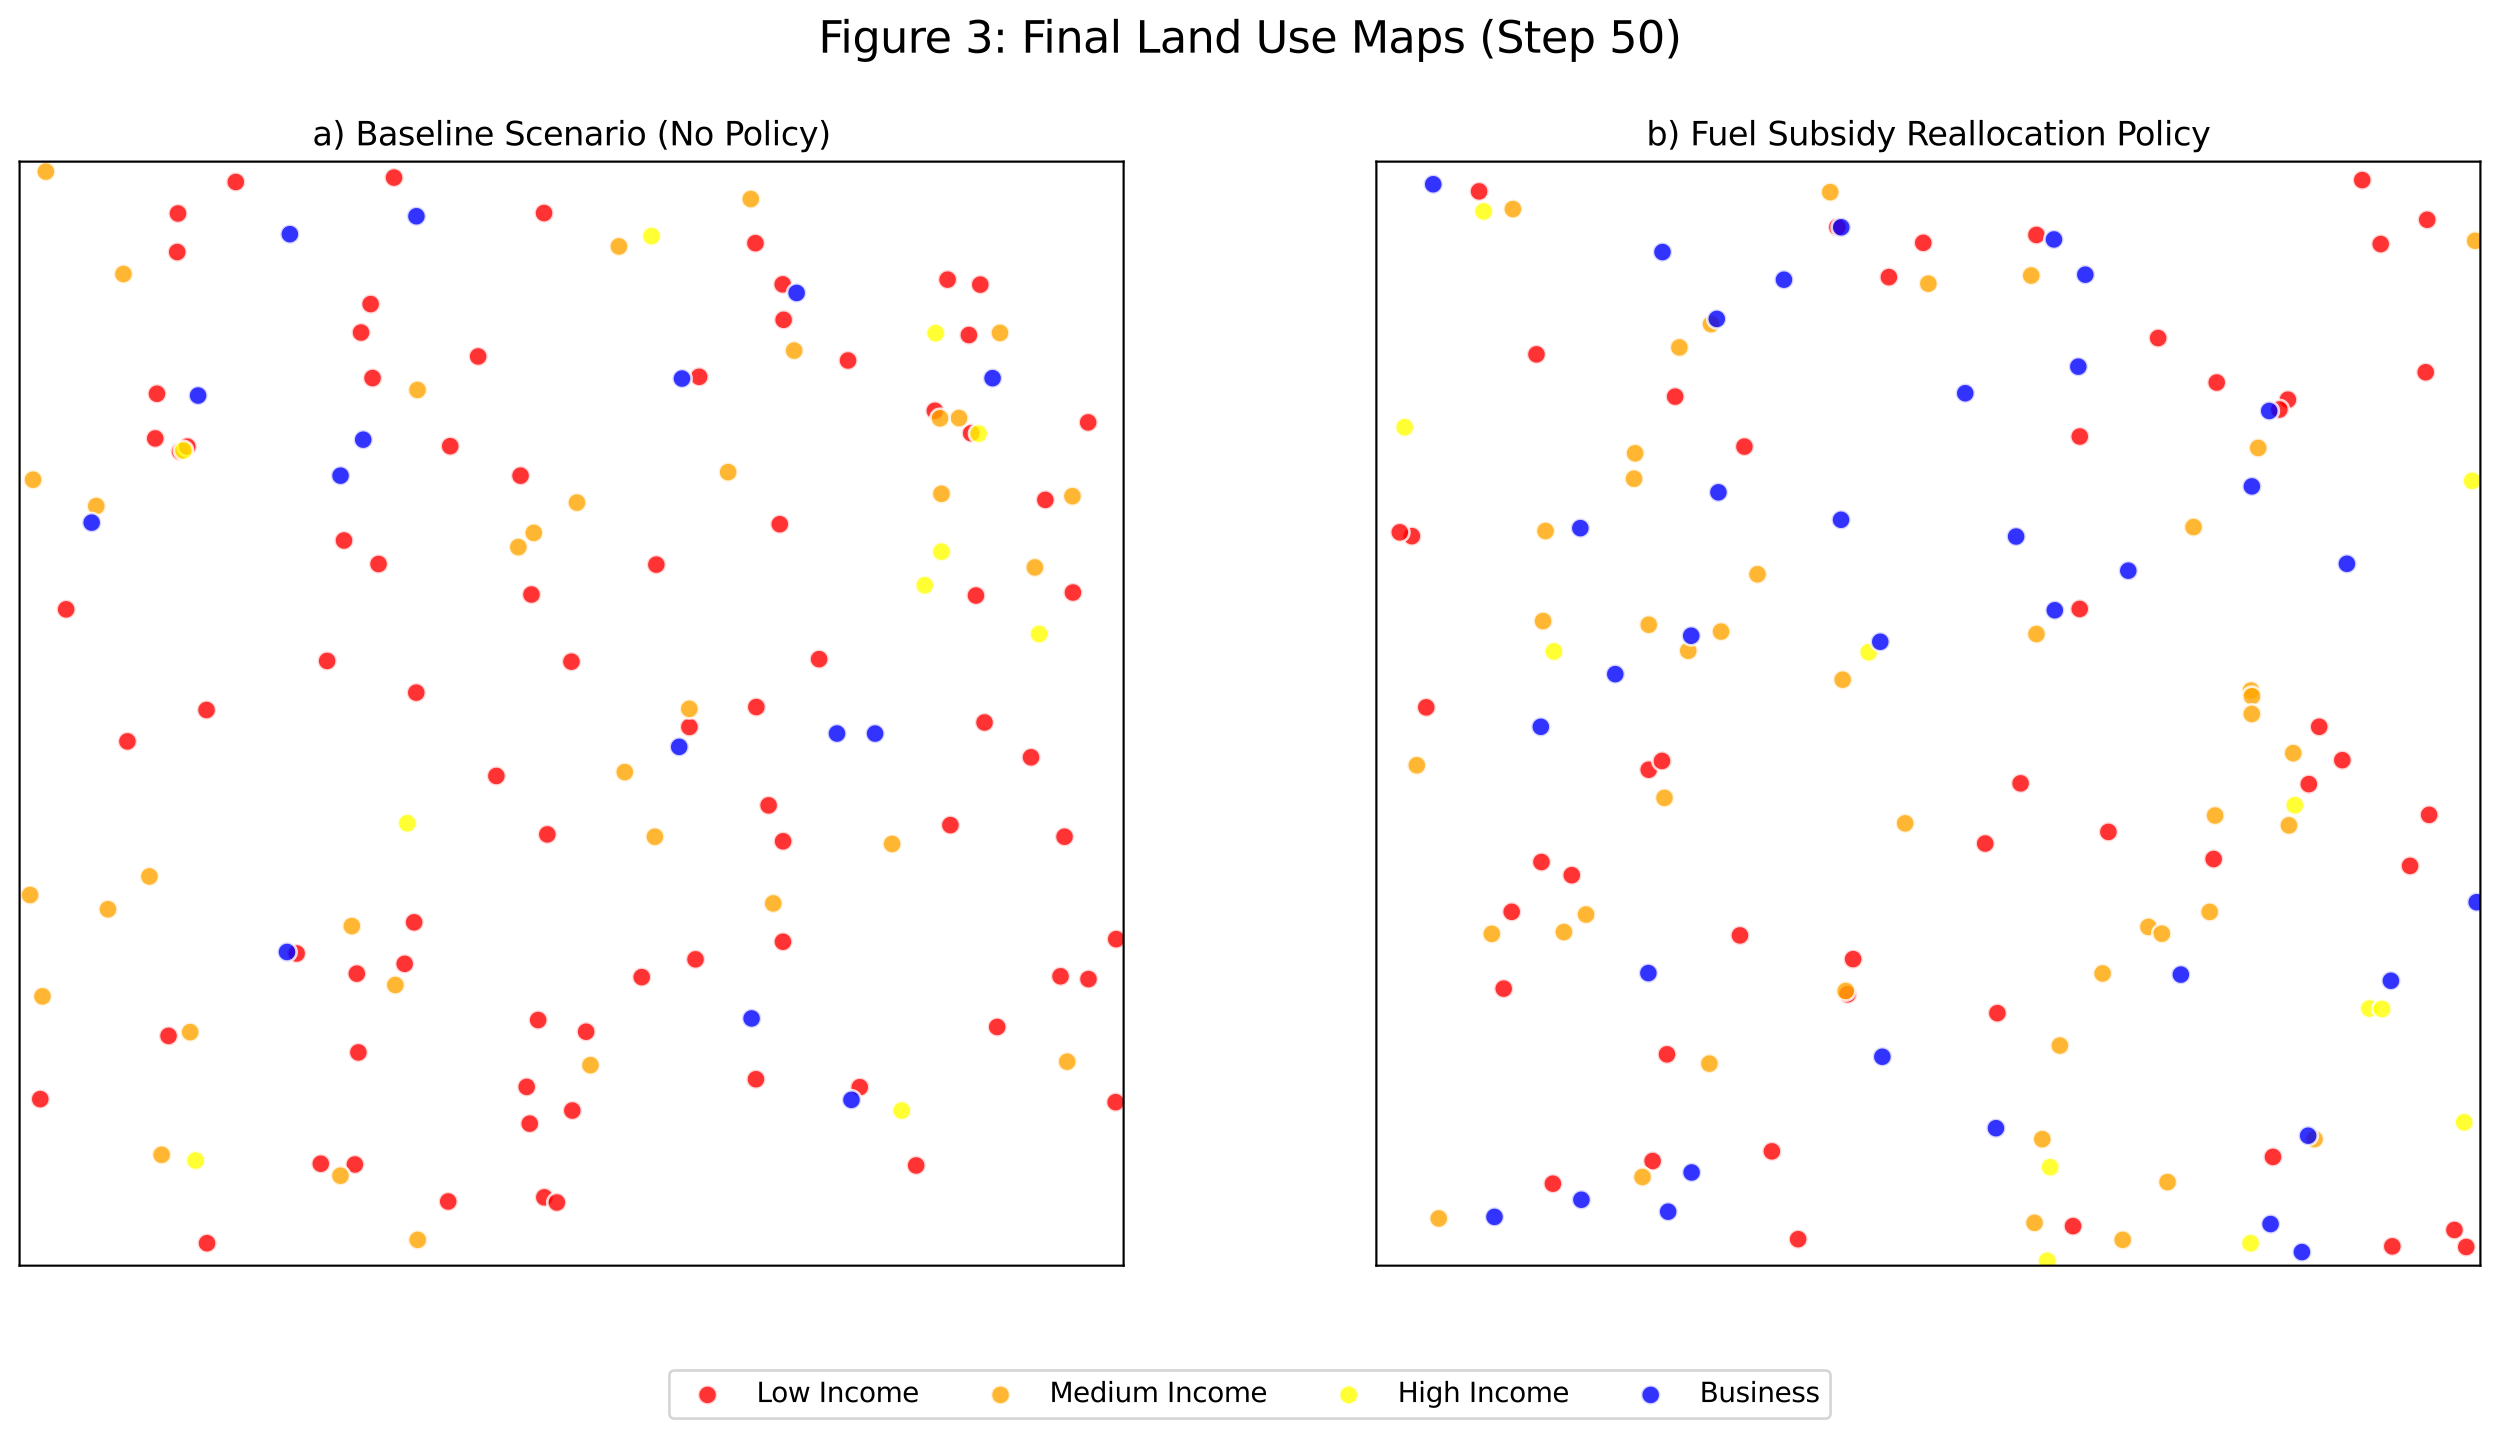 <?xml version="1.0" encoding="utf-8" standalone="no"?>
<!DOCTYPE svg PUBLIC "-//W3C//DTD SVG 1.1//EN"
  "http://www.w3.org/Graphics/SVG/1.1/DTD/svg11.dtd">
<svg xmlns:xlink="http://www.w3.org/1999/xlink" width="918.72pt" height="528.52pt" viewBox="0 0 918.72 528.52" xmlns="http://www.w3.org/2000/svg" version="1.1">
 <defs>
  <style type="text/css">*{stroke-linejoin: round; stroke-linecap: butt}</style>
 </defs>
 <g id="figure_1">
  <g id="patch_1">
   <path d="M 0 528.52 
L 918.72 528.52 
L 918.72 0 
L 0 0 
z
" style="fill: #ffffff"/>
  </g>
  <g id="axes_1">
   <g id="patch_2">
    <path d="M 7.2 465.12 
L 412.92 465.12 
L 412.92 59.4 
L 7.2 59.4 
z
" style="fill: #ffffff"/>
   </g>
   <g id="PathCollection_1">
    <defs>
     <path id="m652bd03dd1" d="M 0 3.536 
C 0.938 3.536 1.837 3.163 2.5 2.5 
C 3.163 1.837 3.536 0.938 3.536 0 
C 3.536 -0.938 3.163 -1.837 2.5 -2.5 
C 1.837 -3.163 0.938 -3.536 0 -3.536 
C -0.938 -3.536 -1.837 -3.163 -2.5 -2.5 
C -3.163 -1.837 -3.536 -0.938 -3.536 0 
C -3.536 0.938 -3.163 1.837 -2.5 2.5 
C -1.837 3.163 -0.938 3.536 0 3.536 
z
" style="stroke: #ffffff; stroke-opacity: 0.8"/>
    </defs>
    <g clip-path="url(#p6988368714)">
     <use xlink:href="#m652bd03dd1" x="356.889" y="159.205" style="fill: #ff0000; fill-opacity: 0.8; stroke: #ffffff; stroke-opacity: 0.8"/>
     <use xlink:href="#m652bd03dd1" x="410.199" y="345.127" style="fill: #ff0000; fill-opacity: 0.8; stroke: #ffffff; stroke-opacity: 0.8"/>
     <use xlink:href="#m652bd03dd1" x="200.031" y="440.005" style="fill: #ff0000; fill-opacity: 0.8; stroke: #ffffff; stroke-opacity: 0.8"/>
     <use xlink:href="#m652bd03dd1" x="255.596" y="352.542" style="fill: #ff0000; fill-opacity: 0.8; stroke: #ffffff; stroke-opacity: 0.8"/>
     <use xlink:href="#m652bd03dd1" x="136.207" y="111.75" style="fill: #ff0000; fill-opacity: 0.8; stroke: #ffffff; stroke-opacity: 0.8"/>
     <use xlink:href="#m652bd03dd1" x="384.152" y="183.699" style="fill: #ff0000; fill-opacity: 0.8; stroke: #ffffff; stroke-opacity: 0.8"/>
     <use xlink:href="#m652bd03dd1" x="24.303" y="223.924" style="fill: #ff0000; fill-opacity: 0.8; stroke: #ffffff; stroke-opacity: 0.8"/>
     <use xlink:href="#m652bd03dd1" x="286.561" y="192.641" style="fill: #ff0000; fill-opacity: 0.8; stroke: #ffffff; stroke-opacity: 0.8"/>
     <use xlink:href="#m652bd03dd1" x="131.131" y="357.802" style="fill: #ff0000; fill-opacity: 0.8; stroke: #ffffff; stroke-opacity: 0.8"/>
     <use xlink:href="#m652bd03dd1" x="164.701" y="441.532" style="fill: #ff0000; fill-opacity: 0.8; stroke: #ffffff; stroke-opacity: 0.8"/>
     <use xlink:href="#m652bd03dd1" x="201.134" y="306.633" style="fill: #ff0000; fill-opacity: 0.8; stroke: #ffffff; stroke-opacity: 0.8"/>
     <use xlink:href="#m652bd03dd1" x="241.199" y="207.494" style="fill: #ff0000; fill-opacity: 0.8; stroke: #ffffff; stroke-opacity: 0.8"/>
     <use xlink:href="#m652bd03dd1" x="126.417" y="198.626" style="fill: #ff0000; fill-opacity: 0.8; stroke: #ffffff; stroke-opacity: 0.8"/>
     <use xlink:href="#m652bd03dd1" x="394.295" y="217.742" style="fill: #ff0000; fill-opacity: 0.8; stroke: #ffffff; stroke-opacity: 0.8"/>
     <use xlink:href="#m652bd03dd1" x="311.633" y="132.479" style="fill: #ff0000; fill-opacity: 0.8; stroke: #ffffff; stroke-opacity: 0.8"/>
     <use xlink:href="#m652bd03dd1" x="139.114" y="207.267" style="fill: #ff0000; fill-opacity: 0.8; stroke: #ffffff; stroke-opacity: 0.8"/>
     <use xlink:href="#m652bd03dd1" x="117.886" y="427.655" style="fill: #ff0000; fill-opacity: 0.8; stroke: #ffffff; stroke-opacity: 0.8"/>
     <use xlink:href="#m652bd03dd1" x="57.051" y="161.12" style="fill: #ff0000; fill-opacity: 0.8; stroke: #ffffff; stroke-opacity: 0.8"/>
     <use xlink:href="#m652bd03dd1" x="57.687" y="144.699" style="fill: #ff0000; fill-opacity: 0.8; stroke: #ffffff; stroke-opacity: 0.8"/>
     <use xlink:href="#m652bd03dd1" x="210.321" y="408.114" style="fill: #ff0000; fill-opacity: 0.8; stroke: #ffffff; stroke-opacity: 0.8"/>
     <use xlink:href="#m652bd03dd1" x="193.562" y="399.418" style="fill: #ff0000; fill-opacity: 0.8; stroke: #ffffff; stroke-opacity: 0.8"/>
     <use xlink:href="#m652bd03dd1" x="287.97" y="117.53" style="fill: #ff0000; fill-opacity: 0.8; stroke: #ffffff; stroke-opacity: 0.8"/>
     <use xlink:href="#m652bd03dd1" x="194.671" y="412.926" style="fill: #ff0000; fill-opacity: 0.8; stroke: #ffffff; stroke-opacity: 0.8"/>
     <use xlink:href="#m652bd03dd1" x="152.972" y="254.54" style="fill: #ff0000; fill-opacity: 0.8; stroke: #ffffff; stroke-opacity: 0.8"/>
     <use xlink:href="#m652bd03dd1" x="391.205" y="307.488" style="fill: #ff0000; fill-opacity: 0.8; stroke: #ffffff; stroke-opacity: 0.8"/>
     <use xlink:href="#m652bd03dd1" x="287.727" y="346.087" style="fill: #ff0000; fill-opacity: 0.8; stroke: #ffffff; stroke-opacity: 0.8"/>
     <use xlink:href="#m652bd03dd1" x="46.827" y="272.45" style="fill: #ff0000; fill-opacity: 0.8; stroke: #ffffff; stroke-opacity: 0.8"/>
     <use xlink:href="#m652bd03dd1" x="409.984" y="405.036" style="fill: #ff0000; fill-opacity: 0.8; stroke: #ffffff; stroke-opacity: 0.8"/>
     <use xlink:href="#m652bd03dd1" x="144.798" y="65.264" style="fill: #ff0000; fill-opacity: 0.8; stroke: #ffffff; stroke-opacity: 0.8"/>
     <use xlink:href="#m652bd03dd1" x="277.952" y="259.825" style="fill: #ff0000; fill-opacity: 0.8; stroke: #ffffff; stroke-opacity: 0.8"/>
     <use xlink:href="#m652bd03dd1" x="14.797" y="403.912" style="fill: #ff0000; fill-opacity: 0.8; stroke: #ffffff; stroke-opacity: 0.8"/>
     <use xlink:href="#m652bd03dd1" x="109.017" y="350.386" style="fill: #ff0000; fill-opacity: 0.8; stroke: #ffffff; stroke-opacity: 0.8"/>
     <use xlink:href="#m652bd03dd1" x="301.013" y="242.227" style="fill: #ff0000; fill-opacity: 0.8; stroke: #ffffff; stroke-opacity: 0.8"/>
     <use xlink:href="#m652bd03dd1" x="86.648" y="66.875" style="fill: #ff0000; fill-opacity: 0.8; stroke: #ffffff; stroke-opacity: 0.8"/>
     <use xlink:href="#m652bd03dd1" x="399.881" y="155.226" style="fill: #ff0000; fill-opacity: 0.8; stroke: #ffffff; stroke-opacity: 0.8"/>
     <use xlink:href="#m652bd03dd1" x="131.699" y="386.748" style="fill: #ff0000; fill-opacity: 0.8; stroke: #ffffff; stroke-opacity: 0.8"/>
     <use xlink:href="#m652bd03dd1" x="400.007" y="359.798" style="fill: #ff0000; fill-opacity: 0.8; stroke: #ffffff; stroke-opacity: 0.8"/>
     <use xlink:href="#m652bd03dd1" x="358.654" y="218.849" style="fill: #ff0000; fill-opacity: 0.8; stroke: #ffffff; stroke-opacity: 0.8"/>
     <use xlink:href="#m652bd03dd1" x="152.186" y="338.946" style="fill: #ff0000; fill-opacity: 0.8; stroke: #ffffff; stroke-opacity: 0.8"/>
     <use xlink:href="#m652bd03dd1" x="282.463" y="295.961" style="fill: #ff0000; fill-opacity: 0.8; stroke: #ffffff; stroke-opacity: 0.8"/>
     <use xlink:href="#m652bd03dd1" x="356.056" y="123.121" style="fill: #ff0000; fill-opacity: 0.8; stroke: #ffffff; stroke-opacity: 0.8"/>
     <use xlink:href="#m652bd03dd1" x="204.65" y="441.904" style="fill: #ff0000; fill-opacity: 0.8; stroke: #ffffff; stroke-opacity: 0.8"/>
     <use xlink:href="#m652bd03dd1" x="215.389" y="379.149" style="fill: #ff0000; fill-opacity: 0.8; stroke: #ffffff; stroke-opacity: 0.8"/>
     <use xlink:href="#m652bd03dd1" x="277.618" y="89.358" style="fill: #ff0000; fill-opacity: 0.8; stroke: #ffffff; stroke-opacity: 0.8"/>
     <use xlink:href="#m652bd03dd1" x="235.833" y="359.081" style="fill: #ff0000; fill-opacity: 0.8; stroke: #ffffff; stroke-opacity: 0.8"/>
     <use xlink:href="#m652bd03dd1" x="75.899" y="260.914" style="fill: #ff0000; fill-opacity: 0.8; stroke: #ffffff; stroke-opacity: 0.8"/>
     <use xlink:href="#m652bd03dd1" x="65.402" y="78.454" style="fill: #ff0000; fill-opacity: 0.8; stroke: #ffffff; stroke-opacity: 0.8"/>
     <use xlink:href="#m652bd03dd1" x="165.449" y="163.972" style="fill: #ff0000; fill-opacity: 0.8; stroke: #ffffff; stroke-opacity: 0.8"/>
     <use xlink:href="#m652bd03dd1" x="378.887" y="278.299" style="fill: #ff0000; fill-opacity: 0.8; stroke: #ffffff; stroke-opacity: 0.8"/>
     <use xlink:href="#m652bd03dd1" x="195.3" y="218.476" style="fill: #ff0000; fill-opacity: 0.8; stroke: #ffffff; stroke-opacity: 0.8"/>
     <use xlink:href="#m652bd03dd1" x="253.357" y="267.138" style="fill: #ff0000; fill-opacity: 0.8; stroke: #ffffff; stroke-opacity: 0.8"/>
     <use xlink:href="#m652bd03dd1" x="287.778" y="309.166" style="fill: #ff0000; fill-opacity: 0.8; stroke: #ffffff; stroke-opacity: 0.8"/>
     <use xlink:href="#m652bd03dd1" x="175.709" y="130.993" style="fill: #ff0000; fill-opacity: 0.8; stroke: #ffffff; stroke-opacity: 0.8"/>
     <use xlink:href="#m652bd03dd1" x="287.639" y="104.493" style="fill: #ff0000; fill-opacity: 0.8; stroke: #ffffff; stroke-opacity: 0.8"/>
     <use xlink:href="#m652bd03dd1" x="65.126" y="92.621" style="fill: #ff0000; fill-opacity: 0.8; stroke: #ffffff; stroke-opacity: 0.8"/>
     <use xlink:href="#m652bd03dd1" x="76.09" y="456.857" style="fill: #ff0000; fill-opacity: 0.8; stroke: #ffffff; stroke-opacity: 0.8"/>
     <use xlink:href="#m652bd03dd1" x="349.26" y="303.217" style="fill: #ff0000; fill-opacity: 0.8; stroke: #ffffff; stroke-opacity: 0.8"/>
     <use xlink:href="#m652bd03dd1" x="389.727" y="358.781" style="fill: #ff0000; fill-opacity: 0.8; stroke: #ffffff; stroke-opacity: 0.8"/>
     <use xlink:href="#m652bd03dd1" x="361.8" y="265.496" style="fill: #ff0000; fill-opacity: 0.8; stroke: #ffffff; stroke-opacity: 0.8"/>
     <use xlink:href="#m652bd03dd1" x="148.72" y="354.191" style="fill: #ff0000; fill-opacity: 0.8; stroke: #ffffff; stroke-opacity: 0.8"/>
     <use xlink:href="#m652bd03dd1" x="66.178" y="165.869" style="fill: #ff0000; fill-opacity: 0.8; stroke: #ffffff; stroke-opacity: 0.8"/>
     <use xlink:href="#m652bd03dd1" x="197.758" y="374.856" style="fill: #ff0000; fill-opacity: 0.8; stroke: #ffffff; stroke-opacity: 0.8"/>
     <use xlink:href="#m652bd03dd1" x="336.674" y="428.29" style="fill: #ff0000; fill-opacity: 0.8; stroke: #ffffff; stroke-opacity: 0.8"/>
     <use xlink:href="#m652bd03dd1" x="130.415" y="427.93" style="fill: #ff0000; fill-opacity: 0.8; stroke: #ffffff; stroke-opacity: 0.8"/>
     <use xlink:href="#m652bd03dd1" x="348.226" y="102.76" style="fill: #ff0000; fill-opacity: 0.8; stroke: #ffffff; stroke-opacity: 0.8"/>
     <use xlink:href="#m652bd03dd1" x="256.929" y="138.476" style="fill: #ff0000; fill-opacity: 0.8; stroke: #ffffff; stroke-opacity: 0.8"/>
     <use xlink:href="#m652bd03dd1" x="360.249" y="104.591" style="fill: #ff0000; fill-opacity: 0.8; stroke: #ffffff; stroke-opacity: 0.8"/>
     <use xlink:href="#m652bd03dd1" x="61.934" y="380.676" style="fill: #ff0000; fill-opacity: 0.8; stroke: #ffffff; stroke-opacity: 0.8"/>
     <use xlink:href="#m652bd03dd1" x="343.556" y="150.962" style="fill: #ff0000; fill-opacity: 0.8; stroke: #ffffff; stroke-opacity: 0.8"/>
     <use xlink:href="#m652bd03dd1" x="277.806" y="396.605" style="fill: #ff0000; fill-opacity: 0.8; stroke: #ffffff; stroke-opacity: 0.8"/>
     <use xlink:href="#m652bd03dd1" x="191.289" y="174.81" style="fill: #ff0000; fill-opacity: 0.8; stroke: #ffffff; stroke-opacity: 0.8"/>
     <use xlink:href="#m652bd03dd1" x="199.936" y="78.297" style="fill: #ff0000; fill-opacity: 0.8; stroke: #ffffff; stroke-opacity: 0.8"/>
     <use xlink:href="#m652bd03dd1" x="366.464" y="377.397" style="fill: #ff0000; fill-opacity: 0.8; stroke: #ffffff; stroke-opacity: 0.8"/>
     <use xlink:href="#m652bd03dd1" x="315.949" y="399.532" style="fill: #ff0000; fill-opacity: 0.8; stroke: #ffffff; stroke-opacity: 0.8"/>
     <use xlink:href="#m652bd03dd1" x="209.993" y="243.152" style="fill: #ff0000; fill-opacity: 0.8; stroke: #ffffff; stroke-opacity: 0.8"/>
     <use xlink:href="#m652bd03dd1" x="120.221" y="242.885" style="fill: #ff0000; fill-opacity: 0.8; stroke: #ffffff; stroke-opacity: 0.8"/>
     <use xlink:href="#m652bd03dd1" x="136.91" y="138.937" style="fill: #ff0000; fill-opacity: 0.8; stroke: #ffffff; stroke-opacity: 0.8"/>
     <use xlink:href="#m652bd03dd1" x="182.405" y="285.155" style="fill: #ff0000; fill-opacity: 0.8; stroke: #ffffff; stroke-opacity: 0.8"/>
     <use xlink:href="#m652bd03dd1" x="68.844" y="164.132" style="fill: #ff0000; fill-opacity: 0.8; stroke: #ffffff; stroke-opacity: 0.8"/>
     <use xlink:href="#m652bd03dd1" x="132.676" y="122.211" style="fill: #ff0000; fill-opacity: 0.8; stroke: #ffffff; stroke-opacity: 0.8"/>
    </g>
   </g>
   <g id="PathCollection_2">
    <defs>
     <path id="mef592dec81" d="M 0 3.536 
C 0.938 3.536 1.837 3.163 2.5 2.5 
C 3.163 1.837 3.536 0.938 3.536 0 
C 3.536 -0.938 3.163 -1.837 2.5 -2.5 
C 1.837 -3.163 0.938 -3.536 0 -3.536 
C -0.938 -3.536 -1.837 -3.163 -2.5 -2.5 
C -3.163 -1.837 -3.536 -0.938 -3.536 0 
C -3.536 0.938 -3.163 1.837 -2.5 2.5 
C -1.837 3.163 -0.938 3.536 0 3.536 
z
" style="stroke: #ffffff; stroke-opacity: 0.8"/>
    </defs>
    <g clip-path="url(#p6988368714)">
     <use xlink:href="#mef592dec81" x="153.421" y="143.305" style="fill: #ffa500; fill-opacity: 0.8; stroke: #ffffff; stroke-opacity: 0.8"/>
     <use xlink:href="#mef592dec81" x="345.975" y="181.472" style="fill: #ffa500; fill-opacity: 0.8; stroke: #ffffff; stroke-opacity: 0.8"/>
     <use xlink:href="#mef592dec81" x="35.381" y="185.974" style="fill: #ffa500; fill-opacity: 0.8; stroke: #ffffff; stroke-opacity: 0.8"/>
     <use xlink:href="#mef592dec81" x="352.424" y="153.626" style="fill: #ffa500; fill-opacity: 0.8; stroke: #ffffff; stroke-opacity: 0.8"/>
     <use xlink:href="#mef592dec81" x="129.295" y="340.324" style="fill: #ffa500; fill-opacity: 0.8; stroke: #ffffff; stroke-opacity: 0.8"/>
     <use xlink:href="#mef592dec81" x="216.989" y="391.439" style="fill: #ffa500; fill-opacity: 0.8; stroke: #ffffff; stroke-opacity: 0.8"/>
     <use xlink:href="#mef592dec81" x="196.152" y="195.829" style="fill: #ffa500; fill-opacity: 0.8; stroke: #ffffff; stroke-opacity: 0.8"/>
     <use xlink:href="#mef592dec81" x="54.906" y="322.085" style="fill: #ffa500; fill-opacity: 0.8; stroke: #ffffff; stroke-opacity: 0.8"/>
     <use xlink:href="#mef592dec81" x="394.103" y="182.345" style="fill: #ffa500; fill-opacity: 0.8; stroke: #ffffff; stroke-opacity: 0.8"/>
     <use xlink:href="#mef592dec81" x="153.506" y="455.632" style="fill: #ffa500; fill-opacity: 0.8; stroke: #ffffff; stroke-opacity: 0.8"/>
     <use xlink:href="#mef592dec81" x="11.044" y="328.896" style="fill: #ffa500; fill-opacity: 0.8; stroke: #ffffff; stroke-opacity: 0.8"/>
     <use xlink:href="#mef592dec81" x="392.184" y="390.156" style="fill: #ffa500; fill-opacity: 0.8; stroke: #ffffff; stroke-opacity: 0.8"/>
     <use xlink:href="#mef592dec81" x="212.03" y="184.703" style="fill: #ffa500; fill-opacity: 0.8; stroke: #ffffff; stroke-opacity: 0.8"/>
     <use xlink:href="#mef592dec81" x="145.281" y="361.981" style="fill: #ffa500; fill-opacity: 0.8; stroke: #ffffff; stroke-opacity: 0.8"/>
     <use xlink:href="#mef592dec81" x="275.906" y="73.141" style="fill: #ffa500; fill-opacity: 0.8; stroke: #ffffff; stroke-opacity: 0.8"/>
     <use xlink:href="#mef592dec81" x="284.156" y="331.996" style="fill: #ffa500; fill-opacity: 0.8; stroke: #ffffff; stroke-opacity: 0.8"/>
     <use xlink:href="#mef592dec81" x="367.48" y="122.336" style="fill: #ffa500; fill-opacity: 0.8; stroke: #ffffff; stroke-opacity: 0.8"/>
     <use xlink:href="#mef592dec81" x="16.849" y="63.047" style="fill: #ffa500; fill-opacity: 0.8; stroke: #ffffff; stroke-opacity: 0.8"/>
     <use xlink:href="#mef592dec81" x="229.606" y="283.743" style="fill: #ffa500; fill-opacity: 0.8; stroke: #ffffff; stroke-opacity: 0.8"/>
     <use xlink:href="#mef592dec81" x="190.481" y="201.061" style="fill: #ffa500; fill-opacity: 0.8; stroke: #ffffff; stroke-opacity: 0.8"/>
     <use xlink:href="#mef592dec81" x="12.157" y="176.291" style="fill: #ffa500; fill-opacity: 0.8; stroke: #ffffff; stroke-opacity: 0.8"/>
     <use xlink:href="#mef592dec81" x="59.395" y="424.374" style="fill: #ffa500; fill-opacity: 0.8; stroke: #ffffff; stroke-opacity: 0.8"/>
     <use xlink:href="#mef592dec81" x="45.359" y="100.695" style="fill: #ffa500; fill-opacity: 0.8; stroke: #ffffff; stroke-opacity: 0.8"/>
     <use xlink:href="#mef592dec81" x="240.66" y="307.488" style="fill: #ffa500; fill-opacity: 0.8; stroke: #ffffff; stroke-opacity: 0.8"/>
     <use xlink:href="#mef592dec81" x="291.841" y="128.843" style="fill: #ffa500; fill-opacity: 0.8; stroke: #ffffff; stroke-opacity: 0.8"/>
     <use xlink:href="#mef592dec81" x="125.108" y="432.064" style="fill: #ffa500; fill-opacity: 0.8; stroke: #ffffff; stroke-opacity: 0.8"/>
     <use xlink:href="#mef592dec81" x="267.581" y="173.499" style="fill: #ffa500; fill-opacity: 0.8; stroke: #ffffff; stroke-opacity: 0.8"/>
     <use xlink:href="#mef592dec81" x="253.316" y="260.485" style="fill: #ffa500; fill-opacity: 0.8; stroke: #ffffff; stroke-opacity: 0.8"/>
     <use xlink:href="#mef592dec81" x="15.609" y="366.155" style="fill: #ffa500; fill-opacity: 0.8; stroke: #ffffff; stroke-opacity: 0.8"/>
     <use xlink:href="#mef592dec81" x="227.443" y="90.555" style="fill: #ffa500; fill-opacity: 0.8; stroke: #ffffff; stroke-opacity: 0.8"/>
     <use xlink:href="#mef592dec81" x="345.436" y="153.721" style="fill: #ffa500; fill-opacity: 0.8; stroke: #ffffff; stroke-opacity: 0.8"/>
     <use xlink:href="#mef592dec81" x="39.678" y="334.135" style="fill: #ffa500; fill-opacity: 0.8; stroke: #ffffff; stroke-opacity: 0.8"/>
     <use xlink:href="#mef592dec81" x="327.831" y="310.135" style="fill: #ffa500; fill-opacity: 0.8; stroke: #ffffff; stroke-opacity: 0.8"/>
     <use xlink:href="#mef592dec81" x="380.306" y="208.52" style="fill: #ffa500; fill-opacity: 0.8; stroke: #ffffff; stroke-opacity: 0.8"/>
     <use xlink:href="#mef592dec81" x="69.88" y="379.298" style="fill: #ffa500; fill-opacity: 0.8; stroke: #ffffff; stroke-opacity: 0.8"/>
    </g>
   </g>
   <g id="PathCollection_3">
    <defs>
     <path id="m22929a27ed" d="M 0 3.536 
C 0.938 3.536 1.837 3.163 2.5 2.5 
C 3.163 1.837 3.536 0.938 3.536 0 
C 3.536 -0.938 3.163 -1.837 2.5 -2.5 
C 1.837 -3.163 0.938 -3.536 0 -3.536 
C -0.938 -3.536 -1.837 -3.163 -2.5 -2.5 
C -3.163 -1.837 -3.536 -0.938 -3.536 0 
C -3.536 0.938 -3.163 1.837 -2.5 2.5 
C -1.837 3.163 -0.938 3.536 0 3.536 
z
" style="stroke: #ffffff; stroke-opacity: 0.8"/>
    </defs>
    <g clip-path="url(#p6988368714)">
     <use xlink:href="#m22929a27ed" x="359.633" y="159.346" style="fill: #ffff00; fill-opacity: 0.8; stroke: #ffffff; stroke-opacity: 0.8"/>
     <use xlink:href="#m22929a27ed" x="381.885" y="232.993" style="fill: #ffff00; fill-opacity: 0.8; stroke: #ffffff; stroke-opacity: 0.8"/>
     <use xlink:href="#m22929a27ed" x="149.685" y="302.544" style="fill: #ffff00; fill-opacity: 0.8; stroke: #ffffff; stroke-opacity: 0.8"/>
     <use xlink:href="#m22929a27ed" x="339.83" y="215.072" style="fill: #ffff00; fill-opacity: 0.8; stroke: #ffffff; stroke-opacity: 0.8"/>
     <use xlink:href="#m22929a27ed" x="67.405" y="165.523" style="fill: #ffff00; fill-opacity: 0.8; stroke: #ffffff; stroke-opacity: 0.8"/>
     <use xlink:href="#m22929a27ed" x="345.97" y="202.736" style="fill: #ffff00; fill-opacity: 0.8; stroke: #ffffff; stroke-opacity: 0.8"/>
     <use xlink:href="#m22929a27ed" x="331.376" y="408.116" style="fill: #ffff00; fill-opacity: 0.8; stroke: #ffffff; stroke-opacity: 0.8"/>
     <use xlink:href="#m22929a27ed" x="239.433" y="86.771" style="fill: #ffff00; fill-opacity: 0.8; stroke: #ffffff; stroke-opacity: 0.8"/>
     <use xlink:href="#m22929a27ed" x="343.855" y="122.432" style="fill: #ffff00; fill-opacity: 0.8; stroke: #ffffff; stroke-opacity: 0.8"/>
     <use xlink:href="#m22929a27ed" x="71.889" y="426.475" style="fill: #ffff00; fill-opacity: 0.8; stroke: #ffffff; stroke-opacity: 0.8"/>
    </g>
   </g>
   <g id="PathCollection_4">
    <defs>
     <path id="m9b3086c4b7" d="M 0 3.536 
C 0.938 3.536 1.837 3.163 2.5 2.5 
C 3.163 1.837 3.536 0.938 3.536 0 
C 3.536 -0.938 3.163 -1.837 2.5 -2.5 
C 1.837 -3.163 0.938 -3.536 0 -3.536 
C -0.938 -3.536 -1.837 -3.163 -2.5 -2.5 
C -3.163 -1.837 -3.536 -0.938 -3.536 0 
C -3.536 0.938 -3.163 1.837 -2.5 2.5 
C -1.837 3.163 -0.938 3.536 0 3.536 
z
" style="stroke: #ffffff; stroke-opacity: 0.8"/>
    </defs>
    <g clip-path="url(#p6988368714)">
     <use xlink:href="#m9b3086c4b7" x="312.902" y="404.185" style="fill: #0000ff; fill-opacity: 0.8; stroke: #ffffff; stroke-opacity: 0.8"/>
     <use xlink:href="#m9b3086c4b7" x="125.147" y="174.804" style="fill: #0000ff; fill-opacity: 0.8; stroke: #ffffff; stroke-opacity: 0.8"/>
     <use xlink:href="#m9b3086c4b7" x="106.523" y="86.059" style="fill: #0000ff; fill-opacity: 0.8; stroke: #ffffff; stroke-opacity: 0.8"/>
     <use xlink:href="#m9b3086c4b7" x="292.755" y="107.652" style="fill: #0000ff; fill-opacity: 0.8; stroke: #ffffff; stroke-opacity: 0.8"/>
     <use xlink:href="#m9b3086c4b7" x="153.033" y="79.472" style="fill: #0000ff; fill-opacity: 0.8; stroke: #ffffff; stroke-opacity: 0.8"/>
     <use xlink:href="#m9b3086c4b7" x="321.598" y="269.579" style="fill: #0000ff; fill-opacity: 0.8; stroke: #ffffff; stroke-opacity: 0.8"/>
     <use xlink:href="#m9b3086c4b7" x="364.765" y="138.972" style="fill: #0000ff; fill-opacity: 0.8; stroke: #ffffff; stroke-opacity: 0.8"/>
     <use xlink:href="#m9b3086c4b7" x="307.587" y="269.561" style="fill: #0000ff; fill-opacity: 0.8; stroke: #ffffff; stroke-opacity: 0.8"/>
     <use xlink:href="#m9b3086c4b7" x="72.795" y="145.354" style="fill: #0000ff; fill-opacity: 0.8; stroke: #ffffff; stroke-opacity: 0.8"/>
     <use xlink:href="#m9b3086c4b7" x="133.483" y="161.574" style="fill: #0000ff; fill-opacity: 0.8; stroke: #ffffff; stroke-opacity: 0.8"/>
     <use xlink:href="#m9b3086c4b7" x="105.466" y="349.845" style="fill: #0000ff; fill-opacity: 0.8; stroke: #ffffff; stroke-opacity: 0.8"/>
     <use xlink:href="#m9b3086c4b7" x="276.202" y="374.261" style="fill: #0000ff; fill-opacity: 0.8; stroke: #ffffff; stroke-opacity: 0.8"/>
     <use xlink:href="#m9b3086c4b7" x="249.6" y="274.457" style="fill: #0000ff; fill-opacity: 0.8; stroke: #ffffff; stroke-opacity: 0.8"/>
     <use xlink:href="#m9b3086c4b7" x="33.684" y="192.054" style="fill: #0000ff; fill-opacity: 0.8; stroke: #ffffff; stroke-opacity: 0.8"/>
     <use xlink:href="#m9b3086c4b7" x="250.618" y="139.116" style="fill: #0000ff; fill-opacity: 0.8; stroke: #ffffff; stroke-opacity: 0.8"/>
    </g>
   </g>
   <g id="matplotlib.axis_1"/>
   <g id="matplotlib.axis_2"/>
   <g id="patch_3">
    <path d="M 7.2 465.12 
L 7.2 59.4 
" style="fill: none; stroke: #000000; stroke-width: 0.8; stroke-linejoin: miter; stroke-linecap: square"/>
   </g>
   <g id="patch_4">
    <path d="M 412.92 465.12 
L 412.92 59.4 
" style="fill: none; stroke: #000000; stroke-width: 0.8; stroke-linejoin: miter; stroke-linecap: square"/>
   </g>
   <g id="patch_5">
    <path d="M 7.2 465.12 
L 412.92 465.12 
" style="fill: none; stroke: #000000; stroke-width: 0.8; stroke-linejoin: miter; stroke-linecap: square"/>
   </g>
   <g id="patch_6">
    <path d="M 7.2 59.4 
L 412.92 59.4 
" style="fill: none; stroke: #000000; stroke-width: 0.8; stroke-linejoin: miter; stroke-linecap: square"/>
   </g>
   <g id="text_1">
    <!-- a) Baseline Scenario (No Policy) -->
    <g transform="translate(114.794 53.4) scale(0.12 -0.12)">
     <defs>
      <path id="DejaVuSans-61" d="M 2194 1759 
Q 1497 1759 1228 1600 
Q 959 1441 959 1056 
Q 959 750 1161 570 
Q 1363 391 1709 391 
Q 2188 391 2477 730 
Q 2766 1069 2766 1631 
L 2766 1759 
L 2194 1759 
z
M 3341 1997 
L 3341 0 
L 2766 0 
L 2766 531 
Q 2569 213 2275 61 
Q 1981 -91 1556 -91 
Q 1019 -91 701 211 
Q 384 513 384 1019 
Q 384 1609 779 1909 
Q 1175 2209 1959 2209 
L 2766 2209 
L 2766 2266 
Q 2766 2663 2505 2880 
Q 2244 3097 1772 3097 
Q 1472 3097 1187 3025 
Q 903 2953 641 2809 
L 641 3341 
Q 956 3463 1253 3523 
Q 1550 3584 1831 3584 
Q 2591 3584 2966 3190 
Q 3341 2797 3341 1997 
z
" transform="scale(0.016)"/>
      <path id="DejaVuSans-29" d="M 513 4856 
L 1013 4856 
Q 1481 4119 1714 3412 
Q 1947 2706 1947 2009 
Q 1947 1309 1714 600 
Q 1481 -109 1013 -844 
L 513 -844 
Q 928 -128 1133 580 
Q 1338 1288 1338 2009 
Q 1338 2731 1133 3434 
Q 928 4138 513 4856 
z
" transform="scale(0.016)"/>
      <path id="DejaVuSans-20" transform="scale(0.016)"/>
      <path id="DejaVuSans-42" d="M 1259 2228 
L 1259 519 
L 2272 519 
Q 2781 519 3026 730 
Q 3272 941 3272 1375 
Q 3272 1813 3026 2020 
Q 2781 2228 2272 2228 
L 1259 2228 
z
M 1259 4147 
L 1259 2741 
L 2194 2741 
Q 2656 2741 2882 2914 
Q 3109 3088 3109 3444 
Q 3109 3797 2882 3972 
Q 2656 4147 2194 4147 
L 1259 4147 
z
M 628 4666 
L 2241 4666 
Q 2963 4666 3353 4366 
Q 3744 4066 3744 3513 
Q 3744 3084 3544 2831 
Q 3344 2578 2956 2516 
Q 3422 2416 3680 2098 
Q 3938 1781 3938 1306 
Q 3938 681 3513 340 
Q 3088 0 2303 0 
L 628 0 
L 628 4666 
z
" transform="scale(0.016)"/>
      <path id="DejaVuSans-73" d="M 2834 3397 
L 2834 2853 
Q 2591 2978 2328 3040 
Q 2066 3103 1784 3103 
Q 1356 3103 1142 2972 
Q 928 2841 928 2578 
Q 928 2378 1081 2264 
Q 1234 2150 1697 2047 
L 1894 2003 
Q 2506 1872 2764 1633 
Q 3022 1394 3022 966 
Q 3022 478 2636 193 
Q 2250 -91 1575 -91 
Q 1294 -91 989 -36 
Q 684 19 347 128 
L 347 722 
Q 666 556 975 473 
Q 1284 391 1588 391 
Q 1994 391 2212 530 
Q 2431 669 2431 922 
Q 2431 1156 2273 1281 
Q 2116 1406 1581 1522 
L 1381 1569 
Q 847 1681 609 1914 
Q 372 2147 372 2553 
Q 372 3047 722 3315 
Q 1072 3584 1716 3584 
Q 2034 3584 2315 3537 
Q 2597 3491 2834 3397 
z
" transform="scale(0.016)"/>
      <path id="DejaVuSans-65" d="M 3597 1894 
L 3597 1613 
L 953 1613 
Q 991 1019 1311 708 
Q 1631 397 2203 397 
Q 2534 397 2845 478 
Q 3156 559 3463 722 
L 3463 178 
Q 3153 47 2828 -22 
Q 2503 -91 2169 -91 
Q 1331 -91 842 396 
Q 353 884 353 1716 
Q 353 2575 817 3079 
Q 1281 3584 2069 3584 
Q 2775 3584 3186 3129 
Q 3597 2675 3597 1894 
z
M 3022 2063 
Q 3016 2534 2758 2815 
Q 2500 3097 2075 3097 
Q 1594 3097 1305 2825 
Q 1016 2553 972 2059 
L 3022 2063 
z
" transform="scale(0.016)"/>
      <path id="DejaVuSans-6c" d="M 603 4863 
L 1178 4863 
L 1178 0 
L 603 0 
L 603 4863 
z
" transform="scale(0.016)"/>
      <path id="DejaVuSans-69" d="M 603 3500 
L 1178 3500 
L 1178 0 
L 603 0 
L 603 3500 
z
M 603 4863 
L 1178 4863 
L 1178 4134 
L 603 4134 
L 603 4863 
z
" transform="scale(0.016)"/>
      <path id="DejaVuSans-6e" d="M 3513 2113 
L 3513 0 
L 2938 0 
L 2938 2094 
Q 2938 2591 2744 2837 
Q 2550 3084 2163 3084 
Q 1697 3084 1428 2787 
Q 1159 2491 1159 1978 
L 1159 0 
L 581 0 
L 581 3500 
L 1159 3500 
L 1159 2956 
Q 1366 3272 1645 3428 
Q 1925 3584 2291 3584 
Q 2894 3584 3203 3211 
Q 3513 2838 3513 2113 
z
" transform="scale(0.016)"/>
      <path id="DejaVuSans-53" d="M 3425 4513 
L 3425 3897 
Q 3066 4069 2747 4153 
Q 2428 4238 2131 4238 
Q 1616 4238 1336 4038 
Q 1056 3838 1056 3469 
Q 1056 3159 1242 3001 
Q 1428 2844 1947 2747 
L 2328 2669 
Q 3034 2534 3370 2195 
Q 3706 1856 3706 1288 
Q 3706 609 3251 259 
Q 2797 -91 1919 -91 
Q 1588 -91 1214 -16 
Q 841 59 441 206 
L 441 856 
Q 825 641 1194 531 
Q 1563 422 1919 422 
Q 2459 422 2753 634 
Q 3047 847 3047 1241 
Q 3047 1584 2836 1778 
Q 2625 1972 2144 2069 
L 1759 2144 
Q 1053 2284 737 2584 
Q 422 2884 422 3419 
Q 422 4038 858 4394 
Q 1294 4750 2059 4750 
Q 2388 4750 2728 4690 
Q 3069 4631 3425 4513 
z
" transform="scale(0.016)"/>
      <path id="DejaVuSans-63" d="M 3122 3366 
L 3122 2828 
Q 2878 2963 2633 3030 
Q 2388 3097 2138 3097 
Q 1578 3097 1268 2742 
Q 959 2388 959 1747 
Q 959 1106 1268 751 
Q 1578 397 2138 397 
Q 2388 397 2633 464 
Q 2878 531 3122 666 
L 3122 134 
Q 2881 22 2623 -34 
Q 2366 -91 2075 -91 
Q 1284 -91 818 406 
Q 353 903 353 1747 
Q 353 2603 823 3093 
Q 1294 3584 2113 3584 
Q 2378 3584 2631 3529 
Q 2884 3475 3122 3366 
z
" transform="scale(0.016)"/>
      <path id="DejaVuSans-72" d="M 2631 2963 
Q 2534 3019 2420 3045 
Q 2306 3072 2169 3072 
Q 1681 3072 1420 2755 
Q 1159 2438 1159 1844 
L 1159 0 
L 581 0 
L 581 3500 
L 1159 3500 
L 1159 2956 
Q 1341 3275 1631 3429 
Q 1922 3584 2338 3584 
Q 2397 3584 2469 3576 
Q 2541 3569 2628 3553 
L 2631 2963 
z
" transform="scale(0.016)"/>
      <path id="DejaVuSans-6f" d="M 1959 3097 
Q 1497 3097 1228 2736 
Q 959 2375 959 1747 
Q 959 1119 1226 758 
Q 1494 397 1959 397 
Q 2419 397 2687 759 
Q 2956 1122 2956 1747 
Q 2956 2369 2687 2733 
Q 2419 3097 1959 3097 
z
M 1959 3584 
Q 2709 3584 3137 3096 
Q 3566 2609 3566 1747 
Q 3566 888 3137 398 
Q 2709 -91 1959 -91 
Q 1206 -91 779 398 
Q 353 888 353 1747 
Q 353 2609 779 3096 
Q 1206 3584 1959 3584 
z
" transform="scale(0.016)"/>
      <path id="DejaVuSans-28" d="M 1984 4856 
Q 1566 4138 1362 3434 
Q 1159 2731 1159 2009 
Q 1159 1288 1364 580 
Q 1569 -128 1984 -844 
L 1484 -844 
Q 1016 -109 783 600 
Q 550 1309 550 2009 
Q 550 2706 781 3412 
Q 1013 4119 1484 4856 
L 1984 4856 
z
" transform="scale(0.016)"/>
      <path id="DejaVuSans-4e" d="M 628 4666 
L 1478 4666 
L 3547 763 
L 3547 4666 
L 4159 4666 
L 4159 0 
L 3309 0 
L 1241 3903 
L 1241 0 
L 628 0 
L 628 4666 
z
" transform="scale(0.016)"/>
      <path id="DejaVuSans-50" d="M 1259 4147 
L 1259 2394 
L 2053 2394 
Q 2494 2394 2734 2622 
Q 2975 2850 2975 3272 
Q 2975 3691 2734 3919 
Q 2494 4147 2053 4147 
L 1259 4147 
z
M 628 4666 
L 2053 4666 
Q 2838 4666 3239 4311 
Q 3641 3956 3641 3272 
Q 3641 2581 3239 2228 
Q 2838 1875 2053 1875 
L 1259 1875 
L 1259 0 
L 628 0 
L 628 4666 
z
" transform="scale(0.016)"/>
      <path id="DejaVuSans-79" d="M 2059 -325 
Q 1816 -950 1584 -1140 
Q 1353 -1331 966 -1331 
L 506 -1331 
L 506 -850 
L 844 -850 
Q 1081 -850 1212 -737 
Q 1344 -625 1503 -206 
L 1606 56 
L 191 3500 
L 800 3500 
L 1894 763 
L 2988 3500 
L 3597 3500 
L 2059 -325 
z
" transform="scale(0.016)"/>
     </defs>
     <use xlink:href="#DejaVuSans-61"/>
     <use xlink:href="#DejaVuSans-29" x="61.279"/>
     <use xlink:href="#DejaVuSans-20" x="100.293"/>
     <use xlink:href="#DejaVuSans-42" x="132.08"/>
     <use xlink:href="#DejaVuSans-61" x="200.684"/>
     <use xlink:href="#DejaVuSans-73" x="261.963"/>
     <use xlink:href="#DejaVuSans-65" x="314.062"/>
     <use xlink:href="#DejaVuSans-6c" x="375.586"/>
     <use xlink:href="#DejaVuSans-69" x="403.369"/>
     <use xlink:href="#DejaVuSans-6e" x="431.152"/>
     <use xlink:href="#DejaVuSans-65" x="494.531"/>
     <use xlink:href="#DejaVuSans-20" x="556.055"/>
     <use xlink:href="#DejaVuSans-53" x="587.842"/>
     <use xlink:href="#DejaVuSans-63" x="651.318"/>
     <use xlink:href="#DejaVuSans-65" x="706.299"/>
     <use xlink:href="#DejaVuSans-6e" x="767.822"/>
     <use xlink:href="#DejaVuSans-61" x="831.201"/>
     <use xlink:href="#DejaVuSans-72" x="892.48"/>
     <use xlink:href="#DejaVuSans-69" x="933.594"/>
     <use xlink:href="#DejaVuSans-6f" x="961.377"/>
     <use xlink:href="#DejaVuSans-20" x="1022.559"/>
     <use xlink:href="#DejaVuSans-28" x="1054.346"/>
     <use xlink:href="#DejaVuSans-4e" x="1093.359"/>
     <use xlink:href="#DejaVuSans-6f" x="1168.164"/>
     <use xlink:href="#DejaVuSans-20" x="1229.346"/>
     <use xlink:href="#DejaVuSans-50" x="1261.133"/>
     <use xlink:href="#DejaVuSans-6f" x="1317.811"/>
     <use xlink:href="#DejaVuSans-6c" x="1378.992"/>
     <use xlink:href="#DejaVuSans-69" x="1406.775"/>
     <use xlink:href="#DejaVuSans-63" x="1434.559"/>
     <use xlink:href="#DejaVuSans-79" x="1489.539"/>
     <use xlink:href="#DejaVuSans-29" x="1548.719"/>
    </g>
   </g>
  </g>
  <g id="axes_2">
   <g id="patch_7">
    <path d="M 505.8 465.12 
L 911.52 465.12 
L 911.52 59.4 
L 505.8 59.4 
z
" style="fill: #ffffff"/>
   </g>
   <g id="PathCollection_5">
    <g clip-path="url(#p75ae46b365)">
     <use xlink:href="#m652bd03dd1" x="675.213" y="83.46" style="fill: #ff0000; fill-opacity: 0.8; stroke: #ffffff; stroke-opacity: 0.8"/>
     <use xlink:href="#m652bd03dd1" x="814.623" y="140.579" style="fill: #ff0000; fill-opacity: 0.8; stroke: #ffffff; stroke-opacity: 0.8"/>
     <use xlink:href="#m652bd03dd1" x="734.013" y="372.319" style="fill: #ff0000; fill-opacity: 0.8; stroke: #ffffff; stroke-opacity: 0.8"/>
     <use xlink:href="#m652bd03dd1" x="555.531" y="335.081" style="fill: #ff0000; fill-opacity: 0.8; stroke: #ffffff; stroke-opacity: 0.8"/>
     <use xlink:href="#m652bd03dd1" x="615.603" y="145.752" style="fill: #ff0000; fill-opacity: 0.8; stroke: #ffffff; stroke-opacity: 0.8"/>
     <use xlink:href="#m652bd03dd1" x="518.848" y="197.029" style="fill: #ff0000; fill-opacity: 0.8; stroke: #ffffff; stroke-opacity: 0.8"/>
     <use xlink:href="#m652bd03dd1" x="868.091" y="66.175" style="fill: #ff0000; fill-opacity: 0.8; stroke: #ffffff; stroke-opacity: 0.8"/>
     <use xlink:href="#m652bd03dd1" x="680.994" y="352.464" style="fill: #ff0000; fill-opacity: 0.8; stroke: #ffffff; stroke-opacity: 0.8"/>
     <use xlink:href="#m652bd03dd1" x="764.267" y="223.779" style="fill: #ff0000; fill-opacity: 0.8; stroke: #ffffff; stroke-opacity: 0.8"/>
     <use xlink:href="#m652bd03dd1" x="577.609" y="321.621" style="fill: #ff0000; fill-opacity: 0.8; stroke: #ffffff; stroke-opacity: 0.8"/>
     <use xlink:href="#m652bd03dd1" x="651.144" y="423.098" style="fill: #ff0000; fill-opacity: 0.8; stroke: #ffffff; stroke-opacity: 0.8"/>
     <use xlink:href="#m652bd03dd1" x="564.638" y="130.219" style="fill: #ff0000; fill-opacity: 0.8; stroke: #ffffff; stroke-opacity: 0.8"/>
     <use xlink:href="#m652bd03dd1" x="678.975" y="365.393" style="fill: #ff0000; fill-opacity: 0.8; stroke: #ffffff; stroke-opacity: 0.8"/>
     <use xlink:href="#m652bd03dd1" x="742.549" y="287.874" style="fill: #ff0000; fill-opacity: 0.8; stroke: #ffffff; stroke-opacity: 0.8"/>
     <use xlink:href="#m652bd03dd1" x="552.596" y="363.31" style="fill: #ff0000; fill-opacity: 0.8; stroke: #ffffff; stroke-opacity: 0.8"/>
     <use xlink:href="#m652bd03dd1" x="891.971" y="80.76" style="fill: #ff0000; fill-opacity: 0.8; stroke: #ffffff; stroke-opacity: 0.8"/>
     <use xlink:href="#m652bd03dd1" x="729.544" y="309.99" style="fill: #ff0000; fill-opacity: 0.8; stroke: #ffffff; stroke-opacity: 0.8"/>
     <use xlink:href="#m652bd03dd1" x="901.977" y="452.002" style="fill: #ff0000; fill-opacity: 0.8; stroke: #ffffff; stroke-opacity: 0.8"/>
     <use xlink:href="#m652bd03dd1" x="906.311" y="458.243" style="fill: #ff0000; fill-opacity: 0.8; stroke: #ffffff; stroke-opacity: 0.8"/>
     <use xlink:href="#m652bd03dd1" x="660.787" y="455.382" style="fill: #ff0000; fill-opacity: 0.8; stroke: #ffffff; stroke-opacity: 0.8"/>
     <use xlink:href="#m652bd03dd1" x="543.548" y="70.331" style="fill: #ff0000; fill-opacity: 0.8; stroke: #ffffff; stroke-opacity: 0.8"/>
     <use xlink:href="#m652bd03dd1" x="885.662" y="318.209" style="fill: #ff0000; fill-opacity: 0.8; stroke: #ffffff; stroke-opacity: 0.8"/>
     <use xlink:href="#m652bd03dd1" x="793.089" y="124.232" style="fill: #ff0000; fill-opacity: 0.8; stroke: #ffffff; stroke-opacity: 0.8"/>
     <use xlink:href="#m652bd03dd1" x="879.145" y="458.019" style="fill: #ff0000; fill-opacity: 0.8; stroke: #ffffff; stroke-opacity: 0.8"/>
     <use xlink:href="#m652bd03dd1" x="605.887" y="282.867" style="fill: #ff0000; fill-opacity: 0.8; stroke: #ffffff; stroke-opacity: 0.8"/>
     <use xlink:href="#m652bd03dd1" x="848.473" y="288.154" style="fill: #ff0000; fill-opacity: 0.8; stroke: #ffffff; stroke-opacity: 0.8"/>
     <use xlink:href="#m652bd03dd1" x="840.778" y="146.874" style="fill: #ff0000; fill-opacity: 0.8; stroke: #ffffff; stroke-opacity: 0.8"/>
     <use xlink:href="#m652bd03dd1" x="774.81" y="305.718" style="fill: #ff0000; fill-opacity: 0.8; stroke: #ffffff; stroke-opacity: 0.8"/>
     <use xlink:href="#m652bd03dd1" x="607.321" y="426.667" style="fill: #ff0000; fill-opacity: 0.8; stroke: #ffffff; stroke-opacity: 0.8"/>
     <use xlink:href="#m652bd03dd1" x="852.273" y="267.079" style="fill: #ff0000; fill-opacity: 0.8; stroke: #ffffff; stroke-opacity: 0.8"/>
     <use xlink:href="#m652bd03dd1" x="748.368" y="86.338" style="fill: #ff0000; fill-opacity: 0.8; stroke: #ffffff; stroke-opacity: 0.8"/>
     <use xlink:href="#m652bd03dd1" x="639.411" y="343.753" style="fill: #ff0000; fill-opacity: 0.8; stroke: #ffffff; stroke-opacity: 0.8"/>
     <use xlink:href="#m652bd03dd1" x="514.418" y="195.614" style="fill: #ff0000; fill-opacity: 0.8; stroke: #ffffff; stroke-opacity: 0.8"/>
     <use xlink:href="#m652bd03dd1" x="524.134" y="259.95" style="fill: #ff0000; fill-opacity: 0.8; stroke: #ffffff; stroke-opacity: 0.8"/>
     <use xlink:href="#m652bd03dd1" x="566.46" y="316.779" style="fill: #ff0000; fill-opacity: 0.8; stroke: #ffffff; stroke-opacity: 0.8"/>
     <use xlink:href="#m652bd03dd1" x="706.774" y="89.234" style="fill: #ff0000; fill-opacity: 0.8; stroke: #ffffff; stroke-opacity: 0.8"/>
     <use xlink:href="#m652bd03dd1" x="570.67" y="434.989" style="fill: #ff0000; fill-opacity: 0.8; stroke: #ffffff; stroke-opacity: 0.8"/>
     <use xlink:href="#m652bd03dd1" x="813.491" y="315.684" style="fill: #ff0000; fill-opacity: 0.8; stroke: #ffffff; stroke-opacity: 0.8"/>
     <use xlink:href="#m652bd03dd1" x="874.884" y="89.689" style="fill: #ff0000; fill-opacity: 0.8; stroke: #ffffff; stroke-opacity: 0.8"/>
     <use xlink:href="#m652bd03dd1" x="612.599" y="387.463" style="fill: #ff0000; fill-opacity: 0.8; stroke: #ffffff; stroke-opacity: 0.8"/>
     <use xlink:href="#m652bd03dd1" x="860.772" y="279.35" style="fill: #ff0000; fill-opacity: 0.8; stroke: #ffffff; stroke-opacity: 0.8"/>
     <use xlink:href="#m652bd03dd1" x="764.295" y="160.42" style="fill: #ff0000; fill-opacity: 0.8; stroke: #ffffff; stroke-opacity: 0.8"/>
     <use xlink:href="#m652bd03dd1" x="610.766" y="279.646" style="fill: #ff0000; fill-opacity: 0.8; stroke: #ffffff; stroke-opacity: 0.8"/>
     <use xlink:href="#m652bd03dd1" x="761.821" y="450.589" style="fill: #ff0000; fill-opacity: 0.8; stroke: #ffffff; stroke-opacity: 0.8"/>
     <use xlink:href="#m652bd03dd1" x="835.288" y="425.158" style="fill: #ff0000; fill-opacity: 0.8; stroke: #ffffff; stroke-opacity: 0.8"/>
     <use xlink:href="#m652bd03dd1" x="891.421" y="136.798" style="fill: #ff0000; fill-opacity: 0.8; stroke: #ffffff; stroke-opacity: 0.8"/>
     <use xlink:href="#m652bd03dd1" x="837.642" y="150.49" style="fill: #ff0000; fill-opacity: 0.8; stroke: #ffffff; stroke-opacity: 0.8"/>
     <use xlink:href="#m652bd03dd1" x="694.143" y="101.84" style="fill: #ff0000; fill-opacity: 0.8; stroke: #ffffff; stroke-opacity: 0.8"/>
     <use xlink:href="#m652bd03dd1" x="641.059" y="164.124" style="fill: #ff0000; fill-opacity: 0.8; stroke: #ffffff; stroke-opacity: 0.8"/>
     <use xlink:href="#m652bd03dd1" x="892.683" y="299.454" style="fill: #ff0000; fill-opacity: 0.8; stroke: #ffffff; stroke-opacity: 0.8"/>
    </g>
   </g>
   <g id="PathCollection_6">
    <g clip-path="url(#p75ae46b365)">
     <use xlink:href="#mef592dec81" x="611.675" y="293.214" style="fill: #ffa500; fill-opacity: 0.8; stroke: #ffffff; stroke-opacity: 0.8"/>
     <use xlink:href="#mef592dec81" x="789.522" y="340.636" style="fill: #ffa500; fill-opacity: 0.8; stroke: #ffffff; stroke-opacity: 0.8"/>
     <use xlink:href="#mef592dec81" x="772.683" y="357.737" style="fill: #ffa500; fill-opacity: 0.8; stroke: #ffffff; stroke-opacity: 0.8"/>
     <use xlink:href="#mef592dec81" x="827.227" y="253.765" style="fill: #ffa500; fill-opacity: 0.8; stroke: #ffffff; stroke-opacity: 0.8"/>
     <use xlink:href="#mef592dec81" x="829.851" y="164.619" style="fill: #ffa500; fill-opacity: 0.8; stroke: #ffffff; stroke-opacity: 0.8"/>
     <use xlink:href="#mef592dec81" x="628.779" y="119.095" style="fill: #ffa500; fill-opacity: 0.8; stroke: #ffffff; stroke-opacity: 0.8"/>
     <use xlink:href="#mef592dec81" x="555.975" y="76.828" style="fill: #ffa500; fill-opacity: 0.8; stroke: #ffffff; stroke-opacity: 0.8"/>
     <use xlink:href="#mef592dec81" x="678.28" y="364.177" style="fill: #ffa500; fill-opacity: 0.8; stroke: #ffffff; stroke-opacity: 0.8"/>
     <use xlink:href="#mef592dec81" x="850.551" y="418.6" style="fill: #ffa500; fill-opacity: 0.8; stroke: #ffffff; stroke-opacity: 0.8"/>
     <use xlink:href="#mef592dec81" x="842.739" y="276.777" style="fill: #ffa500; fill-opacity: 0.8; stroke: #ffffff; stroke-opacity: 0.8"/>
     <use xlink:href="#mef592dec81" x="600.489" y="175.925" style="fill: #ffa500; fill-opacity: 0.8; stroke: #ffffff; stroke-opacity: 0.8"/>
     <use xlink:href="#mef592dec81" x="582.853" y="336.078" style="fill: #ffa500; fill-opacity: 0.8; stroke: #ffffff; stroke-opacity: 0.8"/>
     <use xlink:href="#mef592dec81" x="756.976" y="384.236" style="fill: #ffa500; fill-opacity: 0.8; stroke: #ffffff; stroke-opacity: 0.8"/>
     <use xlink:href="#mef592dec81" x="677.155" y="249.78" style="fill: #ffa500; fill-opacity: 0.8; stroke: #ffffff; stroke-opacity: 0.8"/>
     <use xlink:href="#mef592dec81" x="645.848" y="211.034" style="fill: #ffa500; fill-opacity: 0.8; stroke: #ffffff; stroke-opacity: 0.8"/>
     <use xlink:href="#mef592dec81" x="605.901" y="229.587" style="fill: #ffa500; fill-opacity: 0.8; stroke: #ffffff; stroke-opacity: 0.8"/>
     <use xlink:href="#mef592dec81" x="567.957" y="195.145" style="fill: #ffa500; fill-opacity: 0.8; stroke: #ffffff; stroke-opacity: 0.8"/>
     <use xlink:href="#mef592dec81" x="746.447" y="101.263" style="fill: #ffa500; fill-opacity: 0.8; stroke: #ffffff; stroke-opacity: 0.8"/>
     <use xlink:href="#mef592dec81" x="567.054" y="228.233" style="fill: #ffa500; fill-opacity: 0.8; stroke: #ffffff; stroke-opacity: 0.8"/>
     <use xlink:href="#mef592dec81" x="617.15" y="127.673" style="fill: #ffa500; fill-opacity: 0.8; stroke: #ffffff; stroke-opacity: 0.8"/>
     <use xlink:href="#mef592dec81" x="603.586" y="432.535" style="fill: #ffa500; fill-opacity: 0.8; stroke: #ffffff; stroke-opacity: 0.8"/>
     <use xlink:href="#mef592dec81" x="780.068" y="455.63" style="fill: #ffa500; fill-opacity: 0.8; stroke: #ffffff; stroke-opacity: 0.8"/>
     <use xlink:href="#mef592dec81" x="600.883" y="166.58" style="fill: #ffa500; fill-opacity: 0.8; stroke: #ffffff; stroke-opacity: 0.8"/>
     <use xlink:href="#mef592dec81" x="814.024" y="299.698" style="fill: #ffa500; fill-opacity: 0.8; stroke: #ffffff; stroke-opacity: 0.8"/>
     <use xlink:href="#mef592dec81" x="708.645" y="104.236" style="fill: #ffa500; fill-opacity: 0.8; stroke: #ffffff; stroke-opacity: 0.8"/>
     <use xlink:href="#mef592dec81" x="747.66" y="449.379" style="fill: #ffa500; fill-opacity: 0.8; stroke: #ffffff; stroke-opacity: 0.8"/>
     <use xlink:href="#mef592dec81" x="812.043" y="335.115" style="fill: #ffa500; fill-opacity: 0.8; stroke: #ffffff; stroke-opacity: 0.8"/>
     <use xlink:href="#mef592dec81" x="909.61" y="88.488" style="fill: #ffa500; fill-opacity: 0.8; stroke: #ffffff; stroke-opacity: 0.8"/>
     <use xlink:href="#mef592dec81" x="841.162" y="303.319" style="fill: #ffa500; fill-opacity: 0.8; stroke: #ffffff; stroke-opacity: 0.8"/>
     <use xlink:href="#mef592dec81" x="574.709" y="342.52" style="fill: #ffa500; fill-opacity: 0.8; stroke: #ffffff; stroke-opacity: 0.8"/>
     <use xlink:href="#mef592dec81" x="827.566" y="255.875" style="fill: #ffa500; fill-opacity: 0.8; stroke: #ffffff; stroke-opacity: 0.8"/>
     <use xlink:href="#mef592dec81" x="628.169" y="390.865" style="fill: #ffa500; fill-opacity: 0.8; stroke: #ffffff; stroke-opacity: 0.8"/>
     <use xlink:href="#mef592dec81" x="796.554" y="434.401" style="fill: #ffa500; fill-opacity: 0.8; stroke: #ffffff; stroke-opacity: 0.8"/>
     <use xlink:href="#mef592dec81" x="806.092" y="193.687" style="fill: #ffa500; fill-opacity: 0.8; stroke: #ffffff; stroke-opacity: 0.8"/>
     <use xlink:href="#mef592dec81" x="750.508" y="418.633" style="fill: #ffa500; fill-opacity: 0.8; stroke: #ffffff; stroke-opacity: 0.8"/>
     <use xlink:href="#mef592dec81" x="520.663" y="281.231" style="fill: #ffa500; fill-opacity: 0.8; stroke: #ffffff; stroke-opacity: 0.8"/>
     <use xlink:href="#mef592dec81" x="620.398" y="239.147" style="fill: #ffa500; fill-opacity: 0.8; stroke: #ffffff; stroke-opacity: 0.8"/>
     <use xlink:href="#mef592dec81" x="548.216" y="343.177" style="fill: #ffa500; fill-opacity: 0.8; stroke: #ffffff; stroke-opacity: 0.8"/>
     <use xlink:href="#mef592dec81" x="827.51" y="262.37" style="fill: #ffa500; fill-opacity: 0.8; stroke: #ffffff; stroke-opacity: 0.8"/>
     <use xlink:href="#mef592dec81" x="748.374" y="232.997" style="fill: #ffa500; fill-opacity: 0.8; stroke: #ffffff; stroke-opacity: 0.8"/>
     <use xlink:href="#mef592dec81" x="528.726" y="447.762" style="fill: #ffa500; fill-opacity: 0.8; stroke: #ffffff; stroke-opacity: 0.8"/>
     <use xlink:href="#mef592dec81" x="794.468" y="343.119" style="fill: #ffa500; fill-opacity: 0.8; stroke: #ffffff; stroke-opacity: 0.8"/>
     <use xlink:href="#mef592dec81" x="700.122" y="302.565" style="fill: #ffa500; fill-opacity: 0.8; stroke: #ffffff; stroke-opacity: 0.8"/>
     <use xlink:href="#mef592dec81" x="672.577" y="70.611" style="fill: #ffa500; fill-opacity: 0.8; stroke: #ffffff; stroke-opacity: 0.8"/>
     <use xlink:href="#mef592dec81" x="632.463" y="232.097" style="fill: #ffa500; fill-opacity: 0.8; stroke: #ffffff; stroke-opacity: 0.8"/>
    </g>
   </g>
   <g id="PathCollection_7">
    <g clip-path="url(#p75ae46b365)">
     <use xlink:href="#m22929a27ed" x="753.4" y="428.909" style="fill: #ffff00; fill-opacity: 0.8; stroke: #ffffff; stroke-opacity: 0.8"/>
     <use xlink:href="#m22929a27ed" x="686.731" y="239.678" style="fill: #ffff00; fill-opacity: 0.8; stroke: #ffffff; stroke-opacity: 0.8"/>
     <use xlink:href="#m22929a27ed" x="516.211" y="156.994" style="fill: #ffff00; fill-opacity: 0.8; stroke: #ffffff; stroke-opacity: 0.8"/>
     <use xlink:href="#m22929a27ed" x="870.735" y="370.612" style="fill: #ffff00; fill-opacity: 0.8; stroke: #ffffff; stroke-opacity: 0.8"/>
     <use xlink:href="#m22929a27ed" x="905.546" y="412.44" style="fill: #ffff00; fill-opacity: 0.8; stroke: #ffffff; stroke-opacity: 0.8"/>
     <use xlink:href="#m22929a27ed" x="908.477" y="176.707" style="fill: #ffff00; fill-opacity: 0.8; stroke: #ffffff; stroke-opacity: 0.8"/>
     <use xlink:href="#m22929a27ed" x="843.314" y="295.905" style="fill: #ffff00; fill-opacity: 0.8; stroke: #ffffff; stroke-opacity: 0.8"/>
     <use xlink:href="#m22929a27ed" x="545.224" y="77.696" style="fill: #ffff00; fill-opacity: 0.8; stroke: #ffffff; stroke-opacity: 0.8"/>
     <use xlink:href="#m22929a27ed" x="827.06" y="456.873" style="fill: #ffff00; fill-opacity: 0.8; stroke: #ffffff; stroke-opacity: 0.8"/>
     <use xlink:href="#m22929a27ed" x="875.351" y="370.785" style="fill: #ffff00; fill-opacity: 0.8; stroke: #ffffff; stroke-opacity: 0.8"/>
     <use xlink:href="#m22929a27ed" x="571.058" y="239.4" style="fill: #ffff00; fill-opacity: 0.8; stroke: #ffffff; stroke-opacity: 0.8"/>
     <use xlink:href="#m22929a27ed" x="752.355" y="463.325" style="fill: #ffff00; fill-opacity: 0.8; stroke: #ffffff; stroke-opacity: 0.8"/>
    </g>
   </g>
   <g id="PathCollection_8">
    <g clip-path="url(#p75ae46b365)">
     <use xlink:href="#m9b3086c4b7" x="910.159" y="331.556" style="fill: #0000ff; fill-opacity: 0.8; stroke: #ffffff; stroke-opacity: 0.8"/>
     <use xlink:href="#m9b3086c4b7" x="593.598" y="247.744" style="fill: #0000ff; fill-opacity: 0.8; stroke: #ffffff; stroke-opacity: 0.8"/>
     <use xlink:href="#m9b3086c4b7" x="613.02" y="445.277" style="fill: #0000ff; fill-opacity: 0.8; stroke: #ffffff; stroke-opacity: 0.8"/>
     <use xlink:href="#m9b3086c4b7" x="834.407" y="449.822" style="fill: #0000ff; fill-opacity: 0.8; stroke: #ffffff; stroke-opacity: 0.8"/>
     <use xlink:href="#m9b3086c4b7" x="766.337" y="100.943" style="fill: #0000ff; fill-opacity: 0.8; stroke: #ffffff; stroke-opacity: 0.8"/>
     <use xlink:href="#m9b3086c4b7" x="845.928" y="460.121" style="fill: #0000ff; fill-opacity: 0.8; stroke: #ffffff; stroke-opacity: 0.8"/>
     <use xlink:href="#m9b3086c4b7" x="690.977" y="235.836" style="fill: #0000ff; fill-opacity: 0.8; stroke: #ffffff; stroke-opacity: 0.8"/>
     <use xlink:href="#m9b3086c4b7" x="754.808" y="87.992" style="fill: #0000ff; fill-opacity: 0.8; stroke: #ffffff; stroke-opacity: 0.8"/>
     <use xlink:href="#m9b3086c4b7" x="566.237" y="267.092" style="fill: #0000ff; fill-opacity: 0.8; stroke: #ffffff; stroke-opacity: 0.8"/>
     <use xlink:href="#m9b3086c4b7" x="630.907" y="117.203" style="fill: #0000ff; fill-opacity: 0.8; stroke: #ffffff; stroke-opacity: 0.8"/>
     <use xlink:href="#m9b3086c4b7" x="782.12" y="209.726" style="fill: #0000ff; fill-opacity: 0.8; stroke: #ffffff; stroke-opacity: 0.8"/>
     <use xlink:href="#m9b3086c4b7" x="848.215" y="417.358" style="fill: #0000ff; fill-opacity: 0.8; stroke: #ffffff; stroke-opacity: 0.8"/>
     <use xlink:href="#m9b3086c4b7" x="621.501" y="233.622" style="fill: #0000ff; fill-opacity: 0.8; stroke: #ffffff; stroke-opacity: 0.8"/>
     <use xlink:href="#m9b3086c4b7" x="833.914" y="151.026" style="fill: #0000ff; fill-opacity: 0.8; stroke: #ffffff; stroke-opacity: 0.8"/>
     <use xlink:href="#m9b3086c4b7" x="621.649" y="430.869" style="fill: #0000ff; fill-opacity: 0.8; stroke: #ffffff; stroke-opacity: 0.8"/>
     <use xlink:href="#m9b3086c4b7" x="740.897" y="197.167" style="fill: #0000ff; fill-opacity: 0.8; stroke: #ffffff; stroke-opacity: 0.8"/>
     <use xlink:href="#m9b3086c4b7" x="549.207" y="447.193" style="fill: #0000ff; fill-opacity: 0.8; stroke: #ffffff; stroke-opacity: 0.8"/>
     <use xlink:href="#m9b3086c4b7" x="691.737" y="388.349" style="fill: #0000ff; fill-opacity: 0.8; stroke: #ffffff; stroke-opacity: 0.8"/>
     <use xlink:href="#m9b3086c4b7" x="526.689" y="67.713" style="fill: #0000ff; fill-opacity: 0.8; stroke: #ffffff; stroke-opacity: 0.8"/>
     <use xlink:href="#m9b3086c4b7" x="801.44" y="358.153" style="fill: #0000ff; fill-opacity: 0.8; stroke: #ffffff; stroke-opacity: 0.8"/>
     <use xlink:href="#m9b3086c4b7" x="878.639" y="360.42" style="fill: #0000ff; fill-opacity: 0.8; stroke: #ffffff; stroke-opacity: 0.8"/>
     <use xlink:href="#m9b3086c4b7" x="722.21" y="144.507" style="fill: #0000ff; fill-opacity: 0.8; stroke: #ffffff; stroke-opacity: 0.8"/>
     <use xlink:href="#m9b3086c4b7" x="581.143" y="440.895" style="fill: #0000ff; fill-opacity: 0.8; stroke: #ffffff; stroke-opacity: 0.8"/>
     <use xlink:href="#m9b3086c4b7" x="827.538" y="178.741" style="fill: #0000ff; fill-opacity: 0.8; stroke: #ffffff; stroke-opacity: 0.8"/>
     <use xlink:href="#m9b3086c4b7" x="610.95" y="92.628" style="fill: #0000ff; fill-opacity: 0.8; stroke: #ffffff; stroke-opacity: 0.8"/>
     <use xlink:href="#m9b3086c4b7" x="676.56" y="191.017" style="fill: #0000ff; fill-opacity: 0.8; stroke: #ffffff; stroke-opacity: 0.8"/>
     <use xlink:href="#m9b3086c4b7" x="676.639" y="83.526" style="fill: #0000ff; fill-opacity: 0.8; stroke: #ffffff; stroke-opacity: 0.8"/>
     <use xlink:href="#m9b3086c4b7" x="631.499" y="180.924" style="fill: #0000ff; fill-opacity: 0.8; stroke: #ffffff; stroke-opacity: 0.8"/>
     <use xlink:href="#m9b3086c4b7" x="605.759" y="357.599" style="fill: #0000ff; fill-opacity: 0.8; stroke: #ffffff; stroke-opacity: 0.8"/>
     <use xlink:href="#m9b3086c4b7" x="733.496" y="414.597" style="fill: #0000ff; fill-opacity: 0.8; stroke: #ffffff; stroke-opacity: 0.8"/>
     <use xlink:href="#m9b3086c4b7" x="655.583" y="102.791" style="fill: #0000ff; fill-opacity: 0.8; stroke: #ffffff; stroke-opacity: 0.8"/>
     <use xlink:href="#m9b3086c4b7" x="580.757" y="194.083" style="fill: #0000ff; fill-opacity: 0.8; stroke: #ffffff; stroke-opacity: 0.8"/>
     <use xlink:href="#m9b3086c4b7" x="755.119" y="224.264" style="fill: #0000ff; fill-opacity: 0.8; stroke: #ffffff; stroke-opacity: 0.8"/>
     <use xlink:href="#m9b3086c4b7" x="862.467" y="207.185" style="fill: #0000ff; fill-opacity: 0.8; stroke: #ffffff; stroke-opacity: 0.8"/>
     <use xlink:href="#m9b3086c4b7" x="763.756" y="134.738" style="fill: #0000ff; fill-opacity: 0.8; stroke: #ffffff; stroke-opacity: 0.8"/>
    </g>
   </g>
   <g id="matplotlib.axis_3"/>
   <g id="matplotlib.axis_4"/>
   <g id="patch_8">
    <path d="M 505.8 465.12 
L 505.8 59.4 
" style="fill: none; stroke: #000000; stroke-width: 0.8; stroke-linejoin: miter; stroke-linecap: square"/>
   </g>
   <g id="patch_9">
    <path d="M 911.52 465.12 
L 911.52 59.4 
" style="fill: none; stroke: #000000; stroke-width: 0.8; stroke-linejoin: miter; stroke-linecap: square"/>
   </g>
   <g id="patch_10">
    <path d="M 505.8 465.12 
L 911.52 465.12 
" style="fill: none; stroke: #000000; stroke-width: 0.8; stroke-linejoin: miter; stroke-linecap: square"/>
   </g>
   <g id="patch_11">
    <path d="M 505.8 59.4 
L 911.52 59.4 
" style="fill: none; stroke: #000000; stroke-width: 0.8; stroke-linejoin: miter; stroke-linecap: square"/>
   </g>
   <g id="text_2">
    <!-- b) Fuel Subsidy Reallocation Policy -->
    <g transform="translate(605.03 53.4) scale(0.12 -0.12)">
     <defs>
      <path id="DejaVuSans-62" d="M 3116 1747 
Q 3116 2381 2855 2742 
Q 2594 3103 2138 3103 
Q 1681 3103 1420 2742 
Q 1159 2381 1159 1747 
Q 1159 1113 1420 752 
Q 1681 391 2138 391 
Q 2594 391 2855 752 
Q 3116 1113 3116 1747 
z
M 1159 2969 
Q 1341 3281 1617 3432 
Q 1894 3584 2278 3584 
Q 2916 3584 3314 3078 
Q 3713 2572 3713 1747 
Q 3713 922 3314 415 
Q 2916 -91 2278 -91 
Q 1894 -91 1617 61 
Q 1341 213 1159 525 
L 1159 0 
L 581 0 
L 581 4863 
L 1159 4863 
L 1159 2969 
z
" transform="scale(0.016)"/>
      <path id="DejaVuSans-46" d="M 628 4666 
L 3309 4666 
L 3309 4134 
L 1259 4134 
L 1259 2759 
L 3109 2759 
L 3109 2228 
L 1259 2228 
L 1259 0 
L 628 0 
L 628 4666 
z
" transform="scale(0.016)"/>
      <path id="DejaVuSans-75" d="M 544 1381 
L 544 3500 
L 1119 3500 
L 1119 1403 
Q 1119 906 1312 657 
Q 1506 409 1894 409 
Q 2359 409 2629 706 
Q 2900 1003 2900 1516 
L 2900 3500 
L 3475 3500 
L 3475 0 
L 2900 0 
L 2900 538 
Q 2691 219 2414 64 
Q 2138 -91 1772 -91 
Q 1169 -91 856 284 
Q 544 659 544 1381 
z
M 1991 3584 
L 1991 3584 
z
" transform="scale(0.016)"/>
      <path id="DejaVuSans-64" d="M 2906 2969 
L 2906 4863 
L 3481 4863 
L 3481 0 
L 2906 0 
L 2906 525 
Q 2725 213 2448 61 
Q 2172 -91 1784 -91 
Q 1150 -91 751 415 
Q 353 922 353 1747 
Q 353 2572 751 3078 
Q 1150 3584 1784 3584 
Q 2172 3584 2448 3432 
Q 2725 3281 2906 2969 
z
M 947 1747 
Q 947 1113 1208 752 
Q 1469 391 1925 391 
Q 2381 391 2643 752 
Q 2906 1113 2906 1747 
Q 2906 2381 2643 2742 
Q 2381 3103 1925 3103 
Q 1469 3103 1208 2742 
Q 947 2381 947 1747 
z
" transform="scale(0.016)"/>
      <path id="DejaVuSans-52" d="M 2841 2188 
Q 3044 2119 3236 1894 
Q 3428 1669 3622 1275 
L 4263 0 
L 3584 0 
L 2988 1197 
Q 2756 1666 2539 1819 
Q 2322 1972 1947 1972 
L 1259 1972 
L 1259 0 
L 628 0 
L 628 4666 
L 2053 4666 
Q 2853 4666 3247 4331 
Q 3641 3997 3641 3322 
Q 3641 2881 3436 2590 
Q 3231 2300 2841 2188 
z
M 1259 4147 
L 1259 2491 
L 2053 2491 
Q 2509 2491 2742 2702 
Q 2975 2913 2975 3322 
Q 2975 3731 2742 3939 
Q 2509 4147 2053 4147 
L 1259 4147 
z
" transform="scale(0.016)"/>
      <path id="DejaVuSans-74" d="M 1172 4494 
L 1172 3500 
L 2356 3500 
L 2356 3053 
L 1172 3053 
L 1172 1153 
Q 1172 725 1289 603 
Q 1406 481 1766 481 
L 2356 481 
L 2356 0 
L 1766 0 
Q 1100 0 847 248 
Q 594 497 594 1153 
L 594 3053 
L 172 3053 
L 172 3500 
L 594 3500 
L 594 4494 
L 1172 4494 
z
" transform="scale(0.016)"/>
     </defs>
     <use xlink:href="#DejaVuSans-62"/>
     <use xlink:href="#DejaVuSans-29" x="63.477"/>
     <use xlink:href="#DejaVuSans-20" x="102.49"/>
     <use xlink:href="#DejaVuSans-46" x="134.277"/>
     <use xlink:href="#DejaVuSans-75" x="186.297"/>
     <use xlink:href="#DejaVuSans-65" x="249.676"/>
     <use xlink:href="#DejaVuSans-6c" x="311.199"/>
     <use xlink:href="#DejaVuSans-20" x="338.982"/>
     <use xlink:href="#DejaVuSans-53" x="370.77"/>
     <use xlink:href="#DejaVuSans-75" x="434.246"/>
     <use xlink:href="#DejaVuSans-62" x="497.625"/>
     <use xlink:href="#DejaVuSans-73" x="561.102"/>
     <use xlink:href="#DejaVuSans-69" x="613.201"/>
     <use xlink:href="#DejaVuSans-64" x="640.984"/>
     <use xlink:href="#DejaVuSans-79" x="704.461"/>
     <use xlink:href="#DejaVuSans-20" x="763.641"/>
     <use xlink:href="#DejaVuSans-52" x="795.428"/>
     <use xlink:href="#DejaVuSans-65" x="860.41"/>
     <use xlink:href="#DejaVuSans-61" x="921.934"/>
     <use xlink:href="#DejaVuSans-6c" x="983.213"/>
     <use xlink:href="#DejaVuSans-6c" x="1010.996"/>
     <use xlink:href="#DejaVuSans-6f" x="1038.779"/>
     <use xlink:href="#DejaVuSans-63" x="1099.961"/>
     <use xlink:href="#DejaVuSans-61" x="1154.941"/>
     <use xlink:href="#DejaVuSans-74" x="1216.221"/>
     <use xlink:href="#DejaVuSans-69" x="1255.43"/>
     <use xlink:href="#DejaVuSans-6f" x="1283.213"/>
     <use xlink:href="#DejaVuSans-6e" x="1344.395"/>
     <use xlink:href="#DejaVuSans-20" x="1407.773"/>
     <use xlink:href="#DejaVuSans-50" x="1439.561"/>
     <use xlink:href="#DejaVuSans-6f" x="1496.238"/>
     <use xlink:href="#DejaVuSans-6c" x="1557.42"/>
     <use xlink:href="#DejaVuSans-69" x="1585.203"/>
     <use xlink:href="#DejaVuSans-63" x="1612.986"/>
     <use xlink:href="#DejaVuSans-79" x="1667.967"/>
    </g>
   </g>
  </g>
  <g id="text_3">
   <!-- Figure 3: Final Land Use Maps (Step 50) -->
   <g transform="translate(300.771 19.358) scale(0.16 -0.16)">
    <defs>
     <path id="DejaVuSans-67" d="M 2906 1791 
Q 2906 2416 2648 2759 
Q 2391 3103 1925 3103 
Q 1463 3103 1205 2759 
Q 947 2416 947 1791 
Q 947 1169 1205 825 
Q 1463 481 1925 481 
Q 2391 481 2648 825 
Q 2906 1169 2906 1791 
z
M 3481 434 
Q 3481 -459 3084 -895 
Q 2688 -1331 1869 -1331 
Q 1566 -1331 1297 -1286 
Q 1028 -1241 775 -1147 
L 775 -588 
Q 1028 -725 1275 -790 
Q 1522 -856 1778 -856 
Q 2344 -856 2625 -561 
Q 2906 -266 2906 331 
L 2906 616 
Q 2728 306 2450 153 
Q 2172 0 1784 0 
Q 1141 0 747 490 
Q 353 981 353 1791 
Q 353 2603 747 3093 
Q 1141 3584 1784 3584 
Q 2172 3584 2450 3431 
Q 2728 3278 2906 2969 
L 2906 3500 
L 3481 3500 
L 3481 434 
z
" transform="scale(0.016)"/>
     <path id="DejaVuSans-33" d="M 2597 2516 
Q 3050 2419 3304 2112 
Q 3559 1806 3559 1356 
Q 3559 666 3084 287 
Q 2609 -91 1734 -91 
Q 1441 -91 1130 -33 
Q 819 25 488 141 
L 488 750 
Q 750 597 1062 519 
Q 1375 441 1716 441 
Q 2309 441 2620 675 
Q 2931 909 2931 1356 
Q 2931 1769 2642 2001 
Q 2353 2234 1838 2234 
L 1294 2234 
L 1294 2753 
L 1863 2753 
Q 2328 2753 2575 2939 
Q 2822 3125 2822 3475 
Q 2822 3834 2567 4026 
Q 2313 4219 1838 4219 
Q 1578 4219 1281 4162 
Q 984 4106 628 3988 
L 628 4550 
Q 988 4650 1302 4700 
Q 1616 4750 1894 4750 
Q 2613 4750 3031 4423 
Q 3450 4097 3450 3541 
Q 3450 3153 3228 2886 
Q 3006 2619 2597 2516 
z
" transform="scale(0.016)"/>
     <path id="DejaVuSans-3a" d="M 750 794 
L 1409 794 
L 1409 0 
L 750 0 
L 750 794 
z
M 750 3309 
L 1409 3309 
L 1409 2516 
L 750 2516 
L 750 3309 
z
" transform="scale(0.016)"/>
     <path id="DejaVuSans-4c" d="M 628 4666 
L 1259 4666 
L 1259 531 
L 3531 531 
L 3531 0 
L 628 0 
L 628 4666 
z
" transform="scale(0.016)"/>
     <path id="DejaVuSans-55" d="M 556 4666 
L 1191 4666 
L 1191 1831 
Q 1191 1081 1462 751 
Q 1734 422 2344 422 
Q 2950 422 3222 751 
Q 3494 1081 3494 1831 
L 3494 4666 
L 4128 4666 
L 4128 1753 
Q 4128 841 3676 375 
Q 3225 -91 2344 -91 
Q 1459 -91 1007 375 
Q 556 841 556 1753 
L 556 4666 
z
" transform="scale(0.016)"/>
     <path id="DejaVuSans-4d" d="M 628 4666 
L 1569 4666 
L 2759 1491 
L 3956 4666 
L 4897 4666 
L 4897 0 
L 4281 0 
L 4281 4097 
L 3078 897 
L 2444 897 
L 1241 4097 
L 1241 0 
L 628 0 
L 628 4666 
z
" transform="scale(0.016)"/>
     <path id="DejaVuSans-70" d="M 1159 525 
L 1159 -1331 
L 581 -1331 
L 581 3500 
L 1159 3500 
L 1159 2969 
Q 1341 3281 1617 3432 
Q 1894 3584 2278 3584 
Q 2916 3584 3314 3078 
Q 3713 2572 3713 1747 
Q 3713 922 3314 415 
Q 2916 -91 2278 -91 
Q 1894 -91 1617 61 
Q 1341 213 1159 525 
z
M 3116 1747 
Q 3116 2381 2855 2742 
Q 2594 3103 2138 3103 
Q 1681 3103 1420 2742 
Q 1159 2381 1159 1747 
Q 1159 1113 1420 752 
Q 1681 391 2138 391 
Q 2594 391 2855 752 
Q 3116 1113 3116 1747 
z
" transform="scale(0.016)"/>
     <path id="DejaVuSans-35" d="M 691 4666 
L 3169 4666 
L 3169 4134 
L 1269 4134 
L 1269 2991 
Q 1406 3038 1543 3061 
Q 1681 3084 1819 3084 
Q 2600 3084 3056 2656 
Q 3513 2228 3513 1497 
Q 3513 744 3044 326 
Q 2575 -91 1722 -91 
Q 1428 -91 1123 -41 
Q 819 9 494 109 
L 494 744 
Q 775 591 1075 516 
Q 1375 441 1709 441 
Q 2250 441 2565 725 
Q 2881 1009 2881 1497 
Q 2881 1984 2565 2268 
Q 2250 2553 1709 2553 
Q 1456 2553 1204 2497 
Q 953 2441 691 2322 
L 691 4666 
z
" transform="scale(0.016)"/>
     <path id="DejaVuSans-30" d="M 2034 4250 
Q 1547 4250 1301 3770 
Q 1056 3291 1056 2328 
Q 1056 1369 1301 889 
Q 1547 409 2034 409 
Q 2525 409 2770 889 
Q 3016 1369 3016 2328 
Q 3016 3291 2770 3770 
Q 2525 4250 2034 4250 
z
M 2034 4750 
Q 2819 4750 3233 4129 
Q 3647 3509 3647 2328 
Q 3647 1150 3233 529 
Q 2819 -91 2034 -91 
Q 1250 -91 836 529 
Q 422 1150 422 2328 
Q 422 3509 836 4129 
Q 1250 4750 2034 4750 
z
" transform="scale(0.016)"/>
    </defs>
    <use xlink:href="#DejaVuSans-46"/>
    <use xlink:href="#DejaVuSans-69" x="50.27"/>
    <use xlink:href="#DejaVuSans-67" x="78.053"/>
    <use xlink:href="#DejaVuSans-75" x="141.529"/>
    <use xlink:href="#DejaVuSans-72" x="204.908"/>
    <use xlink:href="#DejaVuSans-65" x="243.771"/>
    <use xlink:href="#DejaVuSans-20" x="305.295"/>
    <use xlink:href="#DejaVuSans-33" x="337.082"/>
    <use xlink:href="#DejaVuSans-3a" x="400.705"/>
    <use xlink:href="#DejaVuSans-20" x="434.396"/>
    <use xlink:href="#DejaVuSans-46" x="466.184"/>
    <use xlink:href="#DejaVuSans-69" x="516.453"/>
    <use xlink:href="#DejaVuSans-6e" x="544.236"/>
    <use xlink:href="#DejaVuSans-61" x="607.615"/>
    <use xlink:href="#DejaVuSans-6c" x="668.895"/>
    <use xlink:href="#DejaVuSans-20" x="696.678"/>
    <use xlink:href="#DejaVuSans-4c" x="728.465"/>
    <use xlink:href="#DejaVuSans-61" x="784.178"/>
    <use xlink:href="#DejaVuSans-6e" x="845.457"/>
    <use xlink:href="#DejaVuSans-64" x="908.836"/>
    <use xlink:href="#DejaVuSans-20" x="972.312"/>
    <use xlink:href="#DejaVuSans-55" x="1004.1"/>
    <use xlink:href="#DejaVuSans-73" x="1077.293"/>
    <use xlink:href="#DejaVuSans-65" x="1129.393"/>
    <use xlink:href="#DejaVuSans-20" x="1190.916"/>
    <use xlink:href="#DejaVuSans-4d" x="1222.703"/>
    <use xlink:href="#DejaVuSans-61" x="1308.982"/>
    <use xlink:href="#DejaVuSans-70" x="1370.262"/>
    <use xlink:href="#DejaVuSans-73" x="1433.738"/>
    <use xlink:href="#DejaVuSans-20" x="1485.838"/>
    <use xlink:href="#DejaVuSans-28" x="1517.625"/>
    <use xlink:href="#DejaVuSans-53" x="1556.639"/>
    <use xlink:href="#DejaVuSans-74" x="1620.115"/>
    <use xlink:href="#DejaVuSans-65" x="1659.324"/>
    <use xlink:href="#DejaVuSans-70" x="1720.848"/>
    <use xlink:href="#DejaVuSans-20" x="1784.324"/>
    <use xlink:href="#DejaVuSans-35" x="1816.111"/>
    <use xlink:href="#DejaVuSans-30" x="1879.734"/>
    <use xlink:href="#DejaVuSans-29" x="1943.357"/>
   </g>
  </g>
  <g id="legend_1">
   <g id="patch_12">
    <path d="M 248.015 521.32 
L 670.705 521.32 
Q 672.705 521.32 672.705 519.32 
L 672.705 505.642 
Q 672.705 503.642 670.705 503.642 
L 248.015 503.642 
Q 246.015 503.642 246.015 505.642 
L 246.015 519.32 
Q 246.015 521.32 248.015 521.32 
z
" style="fill: #ffffff; opacity: 0.8; stroke: #cccccc; stroke-linejoin: miter"/>
   </g>
   <g id="PathCollection_9">
    <g>
     <use xlink:href="#m652bd03dd1" x="260.015" y="512.615" style="fill: #ff0000; fill-opacity: 0.8; stroke: #ffffff; stroke-opacity: 0.8"/>
    </g>
   </g>
   <g id="text_4">
    <!-- Low Income -->
    <g transform="translate(278.015 515.24) scale(0.1 -0.1)">
     <defs>
      <path id="DejaVuSans-77" d="M 269 3500 
L 844 3500 
L 1563 769 
L 2278 3500 
L 2956 3500 
L 3675 769 
L 4391 3500 
L 4966 3500 
L 4050 0 
L 3372 0 
L 2619 2869 
L 1863 0 
L 1184 0 
L 269 3500 
z
" transform="scale(0.016)"/>
      <path id="DejaVuSans-49" d="M 628 4666 
L 1259 4666 
L 1259 0 
L 628 0 
L 628 4666 
z
" transform="scale(0.016)"/>
      <path id="DejaVuSans-6d" d="M 3328 2828 
Q 3544 3216 3844 3400 
Q 4144 3584 4550 3584 
Q 5097 3584 5394 3201 
Q 5691 2819 5691 2113 
L 5691 0 
L 5113 0 
L 5113 2094 
Q 5113 2597 4934 2840 
Q 4756 3084 4391 3084 
Q 3944 3084 3684 2787 
Q 3425 2491 3425 1978 
L 3425 0 
L 2847 0 
L 2847 2094 
Q 2847 2600 2669 2842 
Q 2491 3084 2119 3084 
Q 1678 3084 1418 2786 
Q 1159 2488 1159 1978 
L 1159 0 
L 581 0 
L 581 3500 
L 1159 3500 
L 1159 2956 
Q 1356 3278 1631 3431 
Q 1906 3584 2284 3584 
Q 2666 3584 2933 3390 
Q 3200 3197 3328 2828 
z
" transform="scale(0.016)"/>
     </defs>
     <use xlink:href="#DejaVuSans-4c"/>
     <use xlink:href="#DejaVuSans-6f" x="53.963"/>
     <use xlink:href="#DejaVuSans-77" x="115.145"/>
     <use xlink:href="#DejaVuSans-20" x="196.932"/>
     <use xlink:href="#DejaVuSans-49" x="228.719"/>
     <use xlink:href="#DejaVuSans-6e" x="258.211"/>
     <use xlink:href="#DejaVuSans-63" x="321.59"/>
     <use xlink:href="#DejaVuSans-6f" x="376.57"/>
     <use xlink:href="#DejaVuSans-6d" x="437.752"/>
     <use xlink:href="#DejaVuSans-65" x="535.164"/>
    </g>
   </g>
   <g id="PathCollection_10">
    <g>
     <use xlink:href="#mef592dec81" x="367.686" y="512.615" style="fill: #ffa500; fill-opacity: 0.8; stroke: #ffffff; stroke-opacity: 0.8"/>
    </g>
   </g>
   <g id="text_5">
    <!-- Medium Income -->
    <g transform="translate(385.686 515.24) scale(0.1 -0.1)">
     <use xlink:href="#DejaVuSans-4d"/>
     <use xlink:href="#DejaVuSans-65" x="86.279"/>
     <use xlink:href="#DejaVuSans-64" x="147.803"/>
     <use xlink:href="#DejaVuSans-69" x="211.279"/>
     <use xlink:href="#DejaVuSans-75" x="239.062"/>
     <use xlink:href="#DejaVuSans-6d" x="302.441"/>
     <use xlink:href="#DejaVuSans-20" x="399.854"/>
     <use xlink:href="#DejaVuSans-49" x="431.641"/>
     <use xlink:href="#DejaVuSans-6e" x="461.133"/>
     <use xlink:href="#DejaVuSans-63" x="524.512"/>
     <use xlink:href="#DejaVuSans-6f" x="579.492"/>
     <use xlink:href="#DejaVuSans-6d" x="640.674"/>
     <use xlink:href="#DejaVuSans-65" x="738.086"/>
    </g>
   </g>
   <g id="PathCollection_11">
    <g>
     <use xlink:href="#m22929a27ed" x="495.648" y="512.615" style="fill: #ffff00; fill-opacity: 0.8; stroke: #ffffff; stroke-opacity: 0.8"/>
    </g>
   </g>
   <g id="text_6">
    <!-- High Income -->
    <g transform="translate(513.648 515.24) scale(0.1 -0.1)">
     <defs>
      <path id="DejaVuSans-48" d="M 628 4666 
L 1259 4666 
L 1259 2753 
L 3553 2753 
L 3553 4666 
L 4184 4666 
L 4184 0 
L 3553 0 
L 3553 2222 
L 1259 2222 
L 1259 0 
L 628 0 
L 628 4666 
z
" transform="scale(0.016)"/>
      <path id="DejaVuSans-68" d="M 3513 2113 
L 3513 0 
L 2938 0 
L 2938 2094 
Q 2938 2591 2744 2837 
Q 2550 3084 2163 3084 
Q 1697 3084 1428 2787 
Q 1159 2491 1159 1978 
L 1159 0 
L 581 0 
L 581 4863 
L 1159 4863 
L 1159 2956 
Q 1366 3272 1645 3428 
Q 1925 3584 2291 3584 
Q 2894 3584 3203 3211 
Q 3513 2838 3513 2113 
z
" transform="scale(0.016)"/>
     </defs>
     <use xlink:href="#DejaVuSans-48"/>
     <use xlink:href="#DejaVuSans-69" x="75.195"/>
     <use xlink:href="#DejaVuSans-67" x="102.979"/>
     <use xlink:href="#DejaVuSans-68" x="166.455"/>
     <use xlink:href="#DejaVuSans-20" x="229.834"/>
     <use xlink:href="#DejaVuSans-49" x="261.621"/>
     <use xlink:href="#DejaVuSans-6e" x="291.113"/>
     <use xlink:href="#DejaVuSans-63" x="354.492"/>
     <use xlink:href="#DejaVuSans-6f" x="409.473"/>
     <use xlink:href="#DejaVuSans-6d" x="470.654"/>
     <use xlink:href="#DejaVuSans-65" x="568.066"/>
    </g>
   </g>
   <g id="PathCollection_12">
    <g>
     <use xlink:href="#m9b3086c4b7" x="606.609" y="512.615" style="fill: #0000ff; fill-opacity: 0.8; stroke: #ffffff; stroke-opacity: 0.8"/>
    </g>
   </g>
   <g id="text_7">
    <!-- Business -->
    <g transform="translate(624.609 515.24) scale(0.1 -0.1)">
     <use xlink:href="#DejaVuSans-42"/>
     <use xlink:href="#DejaVuSans-75" x="68.604"/>
     <use xlink:href="#DejaVuSans-73" x="131.982"/>
     <use xlink:href="#DejaVuSans-69" x="184.082"/>
     <use xlink:href="#DejaVuSans-6e" x="211.865"/>
     <use xlink:href="#DejaVuSans-65" x="275.244"/>
     <use xlink:href="#DejaVuSans-73" x="336.768"/>
     <use xlink:href="#DejaVuSans-73" x="388.867"/>
    </g>
   </g>
  </g>
 </g>
 <defs>
  <clipPath id="p6988368714">
   <rect x="7.2" y="59.4" width="405.72" height="405.72"/>
  </clipPath>
  <clipPath id="p75ae46b365">
   <rect x="505.8" y="59.4" width="405.72" height="405.72"/>
  </clipPath>
 </defs>
</svg>
